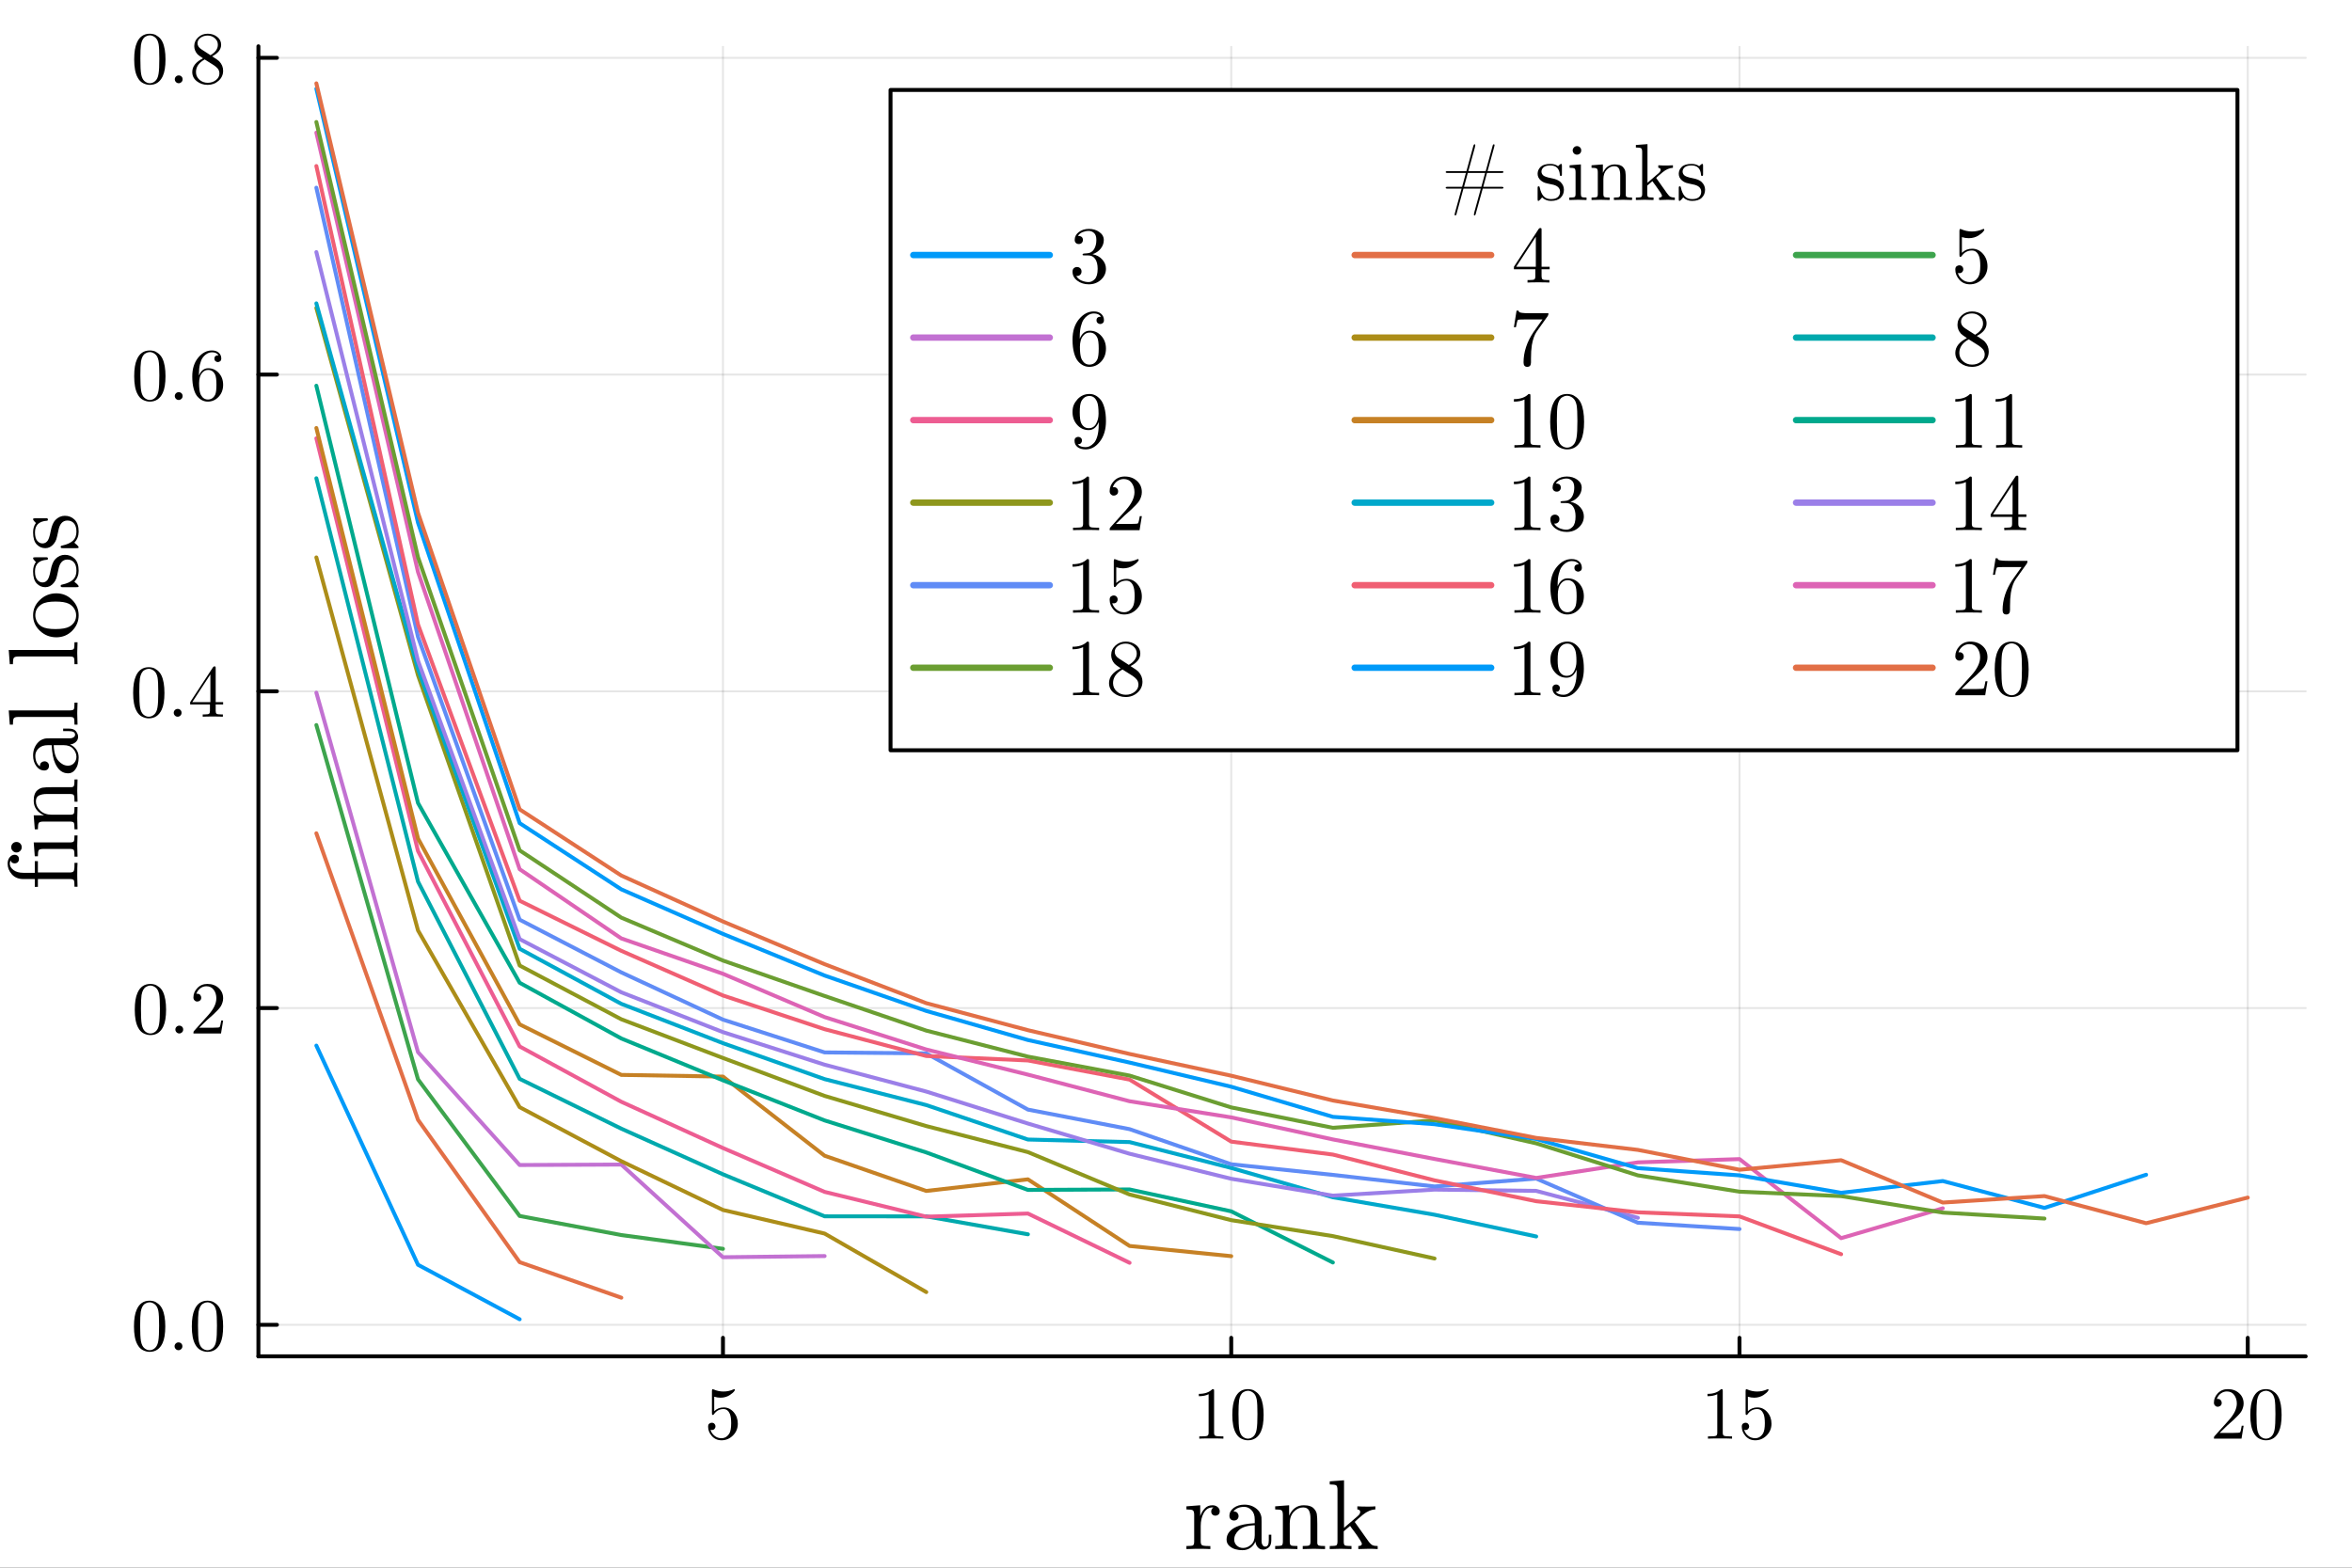 <svg xmlns="http://www.w3.org/2000/svg" xmlns:xlink="http://www.w3.org/1999/xlink" width="600" height="400" viewBox="0 0 2400 1600">
<rect x="0" y="0" width="2400" height="1600" fill="#333333" stroke="none"/>
<defs>
  <clipPath id="clip300">
    <rect x="0" y="0" width="2400" height="1600"></rect>
  </clipPath>
</defs>
<path clip-path="url(#clip300)" d="M0 1600 L2400 1600 L2400 0 L0 0  Z" fill="#ffffff" fill-rule="evenodd" fill-opacity="1"></path>
<defs>
  <clipPath id="clip301">
    <rect x="480" y="0" width="1681" height="1600"></rect>
  </clipPath>
</defs>
<path clip-path="url(#clip300)" d="M263.683 1384.3 L2352.76 1384.3 L2352.76 47.244 L263.683 47.244  Z" fill="#ffffff" fill-rule="evenodd" fill-opacity="1"></path>
<defs>
  <clipPath id="clip302">
    <rect x="263" y="47" width="2090" height="1338"></rect>
  </clipPath>
</defs>
<polyline clip-path="url(#clip302)" style="stroke:#000000; stroke-linecap:round; stroke-linejoin:round; stroke-width:2; stroke-opacity:0.1; fill:none" points="737.718,1384.3 737.718,47.244 "></polyline>
<polyline clip-path="url(#clip302)" style="stroke:#000000; stroke-linecap:round; stroke-linejoin:round; stroke-width:2; stroke-opacity:0.1; fill:none" points="1256.36,1384.3 1256.36,47.244 "></polyline>
<polyline clip-path="url(#clip302)" style="stroke:#000000; stroke-linecap:round; stroke-linejoin:round; stroke-width:2; stroke-opacity:0.1; fill:none" points="1774.99,1384.3 1774.99,47.244 "></polyline>
<polyline clip-path="url(#clip302)" style="stroke:#000000; stroke-linecap:round; stroke-linejoin:round; stroke-width:2; stroke-opacity:0.1; fill:none" points="2293.63,1384.3 2293.63,47.244 "></polyline>
<polyline clip-path="url(#clip300)" style="stroke:#000000; stroke-linecap:round; stroke-linejoin:round; stroke-width:4; stroke-opacity:1; fill:none" points="263.683,1384.3 2352.76,1384.3 "></polyline>
<polyline clip-path="url(#clip300)" style="stroke:#000000; stroke-linecap:round; stroke-linejoin:round; stroke-width:4; stroke-opacity:1; fill:none" points="737.718,1384.3 737.718,1365.4 "></polyline>
<polyline clip-path="url(#clip300)" style="stroke:#000000; stroke-linecap:round; stroke-linejoin:round; stroke-width:4; stroke-opacity:1; fill:none" points="1256.36,1384.3 1256.36,1365.4 "></polyline>
<polyline clip-path="url(#clip300)" style="stroke:#000000; stroke-linecap:round; stroke-linejoin:round; stroke-width:4; stroke-opacity:1; fill:none" points="1774.99,1384.3 1774.99,1365.4 "></polyline>
<polyline clip-path="url(#clip300)" style="stroke:#000000; stroke-linecap:round; stroke-linejoin:round; stroke-width:4; stroke-opacity:1; fill:none" points="2293.63,1384.3 2293.63,1365.4 "></polyline>
<path clip-path="url(#clip300)" d="M722.562 1456.07 Q722.562 1453.81 723.785 1452.96 Q725.008 1452.07 726.305 1452.07 Q728.046 1452.07 729.047 1453.18 Q730.084 1454.26 730.084 1455.78 Q730.084 1457.29 729.047 1458.41 Q728.046 1459.48 726.305 1459.48 Q725.452 1459.48 725.008 1459.33 Q726.008 1462.82 729.047 1465.34 Q732.122 1467.86 736.161 1467.86 Q741.238 1467.86 744.276 1462.93 Q746.092 1459.74 746.092 1452.51 Q746.092 1446.14 744.721 1442.95 Q742.609 1438.1 738.273 1438.1 Q732.122 1438.1 728.491 1443.4 Q728.046 1444.07 727.527 1444.1 Q726.786 1444.1 726.601 1443.7 Q726.453 1443.25 726.453 1442.1 L726.453 1419.65 Q726.453 1417.83 727.194 1417.83 Q727.49 1417.83 728.12 1418.05 Q732.9 1420.17 738.199 1420.2 Q743.646 1420.2 748.538 1417.98 Q748.908 1417.76 749.131 1417.76 Q749.872 1417.76 749.909 1418.61 Q749.909 1418.91 749.279 1419.79 Q748.686 1420.65 747.389 1421.8 Q746.092 1422.91 744.425 1423.98 Q742.757 1425.06 740.311 1425.8 Q737.903 1426.5 735.235 1426.5 Q732.048 1426.5 728.787 1425.5 L728.787 1440.29 Q732.715 1436.43 738.422 1436.43 Q744.499 1436.43 748.686 1441.32 Q752.873 1446.22 752.873 1453.03 Q752.873 1460.18 747.908 1465.08 Q742.979 1469.97 736.309 1469.97 Q730.232 1469.97 726.379 1465.63 Q722.562 1461.3 722.562 1456.07 Z" fill="#000000" fill-rule="nonzero" fill-opacity="1"></path><path clip-path="url(#clip300)" d="M1223.3 1424.98 L1223.3 1422.61 Q1232.42 1422.61 1237.12 1417.76 Q1238.42 1417.76 1238.64 1418.05 Q1238.87 1418.35 1238.87 1419.72 L1238.87 1462.3 Q1238.87 1464.56 1239.98 1465.26 Q1241.09 1465.97 1245.94 1465.97 L1248.35 1465.97 L1248.35 1468.3 Q1245.68 1468.08 1236.05 1468.08 Q1226.41 1468.08 1223.78 1468.3 L1223.78 1465.97 L1226.19 1465.97 Q1230.97 1465.97 1232.12 1465.3 Q1233.27 1464.59 1233.27 1462.3 L1233.27 1422.98 Q1229.31 1424.98 1223.3 1424.98 Z" fill="#000000" fill-rule="nonzero" fill-opacity="1"></path><path clip-path="url(#clip300)" d="M1257.47 1444.03 Q1257.47 1432.88 1260.28 1426.8 Q1264.21 1417.76 1273.47 1417.76 Q1275.44 1417.76 1277.48 1418.31 Q1279.55 1418.83 1282.15 1420.87 Q1284.78 1422.91 1286.37 1426.24 Q1289.41 1432.69 1289.41 1444.03 Q1289.41 1455.11 1286.59 1461.15 Q1282.48 1469.97 1273.4 1469.97 Q1269.99 1469.97 1266.51 1468.23 Q1263.06 1466.48 1260.88 1462.3 Q1257.47 1456.03 1257.47 1444.03 M1263.77 1443.1 Q1263.77 1454.55 1264.58 1459.11 Q1265.51 1464.04 1268.03 1466.19 Q1270.58 1468.3 1273.4 1468.3 Q1276.44 1468.3 1278.96 1466.04 Q1281.52 1463.74 1282.29 1458.81 Q1283.15 1453.96 1283.11 1443.1 Q1283.11 1432.54 1282.37 1428.32 Q1281.37 1423.39 1278.7 1421.43 Q1276.07 1419.42 1273.4 1419.42 Q1272.4 1419.42 1271.33 1419.72 Q1270.29 1420.02 1268.77 1420.87 Q1267.25 1421.72 1266.06 1423.83 Q1264.92 1425.95 1264.36 1429.13 Q1263.77 1433.25 1263.77 1443.1 Z" fill="#000000" fill-rule="nonzero" fill-opacity="1"></path><path clip-path="url(#clip300)" d="M1742.35 1424.98 L1742.35 1422.61 Q1751.46 1422.61 1756.17 1417.76 Q1757.47 1417.76 1757.69 1418.05 Q1757.91 1418.35 1757.91 1419.72 L1757.91 1462.3 Q1757.91 1464.56 1759.02 1465.26 Q1760.13 1465.97 1764.99 1465.97 L1767.4 1465.97 L1767.4 1468.3 Q1764.73 1468.08 1755.09 1468.08 Q1745.46 1468.08 1742.83 1468.3 L1742.83 1465.97 L1745.24 1465.97 Q1750.02 1465.97 1751.17 1465.3 Q1752.32 1464.59 1752.32 1462.3 L1752.32 1422.98 Q1748.35 1424.98 1742.35 1424.98 Z" fill="#000000" fill-rule="nonzero" fill-opacity="1"></path><path clip-path="url(#clip300)" d="M1777.33 1456.07 Q1777.33 1453.81 1778.55 1452.96 Q1779.77 1452.07 1781.07 1452.07 Q1782.81 1452.07 1783.81 1453.18 Q1784.85 1454.26 1784.85 1455.78 Q1784.85 1457.29 1783.81 1458.41 Q1782.81 1459.48 1781.07 1459.48 Q1780.22 1459.48 1779.77 1459.33 Q1780.77 1462.82 1783.81 1465.34 Q1786.89 1467.86 1790.93 1467.86 Q1796 1467.86 1799.04 1462.93 Q1800.86 1459.74 1800.86 1452.51 Q1800.86 1446.14 1799.49 1442.95 Q1797.37 1438.1 1793.04 1438.1 Q1786.89 1438.1 1783.26 1443.4 Q1782.81 1444.07 1782.29 1444.1 Q1781.55 1444.1 1781.37 1443.7 Q1781.22 1443.25 1781.22 1442.1 L1781.22 1419.65 Q1781.22 1417.83 1781.96 1417.83 Q1782.26 1417.83 1782.89 1418.05 Q1787.67 1420.17 1792.97 1420.2 Q1798.41 1420.2 1803.3 1417.98 Q1803.67 1417.76 1803.9 1417.76 Q1804.64 1417.76 1804.67 1418.61 Q1804.67 1418.91 1804.04 1419.79 Q1803.45 1420.65 1802.15 1421.8 Q1800.86 1422.91 1799.19 1423.98 Q1797.52 1425.06 1795.08 1425.8 Q1792.67 1426.5 1790 1426.5 Q1786.81 1426.5 1783.55 1425.5 L1783.55 1440.29 Q1787.48 1436.43 1793.19 1436.43 Q1799.26 1436.43 1803.45 1441.32 Q1807.64 1446.22 1807.64 1453.03 Q1807.64 1460.18 1802.67 1465.08 Q1797.75 1469.97 1791.08 1469.97 Q1785 1469.97 1781.14 1465.63 Q1777.33 1461.3 1777.33 1456.07 Z" fill="#000000" fill-rule="nonzero" fill-opacity="1"></path><path clip-path="url(#clip300)" d="M2259.1 1468.3 Q2259.1 1466.93 2259.21 1466.52 Q2259.36 1466.11 2259.95 1465.48 L2274.51 1449.25 Q2282.48 1440.29 2282.48 1432.47 Q2282.48 1427.39 2279.81 1423.76 Q2277.18 1420.13 2272.32 1420.13 Q2268.99 1420.13 2266.17 1422.17 Q2263.36 1424.2 2262.06 1427.84 Q2262.28 1427.76 2263.06 1427.76 Q2264.95 1427.76 2265.99 1428.95 Q2267.06 1430.13 2267.06 1431.73 Q2267.06 1433.76 2265.73 1434.77 Q2264.43 1435.73 2263.13 1435.73 Q2262.62 1435.73 2261.91 1435.62 Q2261.25 1435.51 2260.17 1434.47 Q2259.1 1433.39 2259.1 1431.5 Q2259.1 1426.21 2263.1 1421.98 Q2267.14 1417.76 2273.29 1417.76 Q2280.25 1417.76 2284.81 1421.91 Q2289.41 1426.02 2289.41 1432.47 Q2289.41 1434.73 2288.7 1436.8 Q2288.04 1438.84 2287.11 1440.43 Q2286.22 1442.03 2283.77 1444.58 Q2281.33 1447.14 2279.36 1448.96 Q2277.4 1450.77 2272.99 1454.63 L2264.95 1462.45 L2278.62 1462.45 Q2285.29 1462.45 2285.81 1461.85 Q2286.55 1460.78 2287.48 1455.11 L2289.41 1455.11 L2287.26 1468.3 L2259.1 1468.3 Z" fill="#000000" fill-rule="nonzero" fill-opacity="1"></path><path clip-path="url(#clip300)" d="M2296.23 1444.03 Q2296.23 1432.88 2299.04 1426.8 Q2302.97 1417.76 2312.23 1417.76 Q2314.2 1417.76 2316.23 1418.31 Q2318.31 1418.83 2320.9 1420.87 Q2323.53 1422.91 2325.13 1426.24 Q2328.17 1432.69 2328.17 1444.03 Q2328.17 1455.11 2325.35 1461.15 Q2321.24 1469.97 2312.16 1469.97 Q2308.75 1469.97 2305.27 1468.23 Q2301.82 1466.48 2299.63 1462.3 Q2296.23 1456.03 2296.23 1444.03 M2302.52 1443.1 Q2302.52 1454.55 2303.34 1459.11 Q2304.27 1464.04 2306.79 1466.19 Q2309.34 1468.3 2312.16 1468.3 Q2315.2 1468.3 2317.72 1466.04 Q2320.27 1463.74 2321.05 1458.81 Q2321.9 1453.96 2321.87 1443.1 Q2321.87 1432.54 2321.13 1428.32 Q2320.13 1423.39 2317.46 1421.43 Q2314.83 1419.42 2312.16 1419.42 Q2311.16 1419.42 2310.08 1419.72 Q2309.05 1420.02 2307.53 1420.87 Q2306.01 1421.72 2304.82 1423.83 Q2303.67 1425.95 2303.12 1429.13 Q2302.52 1433.25 2302.52 1443.1 Z" fill="#000000" fill-rule="nonzero" fill-opacity="1"></path><path clip-path="url(#clip300)" d="M1210.64 1581 L1210.64 1577.89 Q1216.03 1577.89 1217.26 1577.25 Q1218.55 1576.56 1218.55 1573.3 L1218.55 1546.17 Q1218.55 1542.42 1217.21 1541.48 Q1215.93 1540.54 1210.64 1540.54 L1210.64 1537.38 L1224.72 1536.29 L1224.72 1547.41 Q1226.15 1543.06 1229.17 1539.7 Q1232.23 1536.29 1237.17 1536.29 Q1240.43 1536.29 1242.51 1538.12 Q1244.63 1539.95 1244.63 1542.47 Q1244.63 1544.69 1243.25 1545.83 Q1241.92 1546.91 1240.28 1546.91 Q1238.46 1546.91 1237.17 1545.78 Q1235.94 1544.59 1235.94 1542.57 Q1235.94 1541.33 1236.48 1540.39 Q1237.07 1539.4 1237.52 1539.06 Q1237.96 1538.71 1238.26 1538.61 Q1238.06 1538.51 1237.17 1538.51 Q1231.59 1538.51 1228.38 1544.1 Q1225.22 1549.63 1225.22 1557.54 L1225.22 1573.1 Q1225.22 1576.01 1226.4 1576.95 Q1227.64 1577.89 1232.92 1577.89 L1235.05 1577.89 L1235.05 1581 Q1231 1580.71 1222.2 1580.71 Q1220.97 1580.71 1219.04 1580.76 Q1217.11 1580.81 1214.59 1580.91 Q1212.07 1581 1210.64 1581 Z" fill="#000000" fill-rule="nonzero" fill-opacity="1"></path><path clip-path="url(#clip300)" d="M1251.6 1571.37 Q1251.6 1562.77 1261.73 1558.23 Q1267.8 1555.31 1280.35 1554.57 L1280.35 1550.87 Q1280.35 1544.59 1277.04 1541.28 Q1273.78 1537.92 1269.63 1537.92 Q1262.22 1537.92 1258.66 1542.57 Q1261.68 1542.66 1262.77 1544.2 Q1263.85 1545.68 1263.85 1547.21 Q1263.85 1549.24 1262.57 1550.57 Q1261.33 1551.85 1259.21 1551.85 Q1257.18 1551.85 1255.85 1550.62 Q1254.51 1549.33 1254.51 1547.11 Q1254.51 1542.17 1258.96 1538.91 Q1263.46 1535.65 1269.83 1535.65 Q1278.13 1535.65 1283.66 1541.23 Q1285.39 1542.96 1286.23 1545.18 Q1287.12 1547.41 1287.22 1548.89 Q1287.32 1550.32 1287.32 1553.19 L1287.32 1573.4 Q1287.32 1573.99 1287.52 1574.98 Q1287.72 1575.96 1288.6 1577.25 Q1289.54 1578.48 1291.08 1578.48 Q1294.73 1578.48 1294.68 1572.01 L1294.68 1566.33 L1297.25 1566.33 L1297.25 1572.01 Q1297.25 1577.4 1294.39 1579.52 Q1291.57 1581.6 1288.95 1581.6 Q1285.59 1581.6 1283.47 1579.13 Q1281.34 1576.66 1281.05 1573.3 Q1279.51 1577.15 1276.01 1579.67 Q1272.55 1582.14 1267.8 1582.14 Q1264.15 1582.14 1260.69 1581.2 Q1257.28 1580.31 1254.42 1577.79 Q1251.6 1575.22 1251.6 1571.37 M1259.41 1571.27 Q1259.41 1575.03 1262.07 1577.45 Q1264.74 1579.87 1268.5 1579.87 Q1272.75 1579.87 1276.55 1576.61 Q1280.35 1573.3 1280.35 1566.82 L1280.35 1556.7 Q1269.14 1557.09 1264.25 1561.59 Q1259.41 1566.03 1259.41 1571.27 Z" fill="#000000" fill-rule="nonzero" fill-opacity="1"></path><path clip-path="url(#clip300)" d="M1301.2 1581 L1301.2 1577.89 Q1306.59 1577.89 1307.82 1577.25 Q1309.06 1576.56 1309.06 1573.3 L1309.06 1546.17 Q1309.06 1542.42 1307.73 1541.48 Q1306.44 1540.54 1301.2 1540.54 L1301.2 1537.38 L1315.43 1536.29 L1315.43 1546.91 Q1320.18 1536.29 1330.4 1536.29 Q1338.01 1536.29 1341.03 1540.05 Q1343.25 1542.57 1343.69 1545.38 Q1344.19 1548.2 1344.19 1555.51 L1344.19 1574.83 Q1344.29 1576.95 1345.92 1577.45 Q1347.55 1577.89 1352.09 1577.89 L1352.09 1581 Q1341.77 1580.71 1340.73 1580.71 Q1339.94 1580.71 1329.32 1581 L1329.32 1577.89 Q1334.7 1577.89 1335.94 1577.25 Q1337.22 1576.56 1337.22 1573.3 L1337.22 1549.73 Q1337.22 1544.59 1335.64 1541.58 Q1334.06 1538.51 1329.71 1538.51 Q1324.47 1538.51 1320.27 1542.91 Q1316.07 1547.31 1316.07 1554.72 L1316.07 1573.3 Q1316.07 1576.56 1317.31 1577.25 Q1318.59 1577.89 1323.93 1577.89 L1323.93 1581 Q1313.6 1580.71 1312.62 1580.71 Q1311.83 1580.71 1301.2 1581 Z" fill="#000000" fill-rule="nonzero" fill-opacity="1"></path><path clip-path="url(#clip300)" d="M1356.88 1581 L1356.88 1577.89 Q1362.27 1577.89 1363.51 1577.25 Q1364.79 1576.56 1364.79 1573.3 L1364.79 1520.68 Q1364.79 1516.92 1363.46 1515.98 Q1362.17 1515.05 1356.88 1515.05 L1356.88 1511.88 L1371.46 1510.8 L1371.46 1559.36 L1385.74 1547.01 Q1387.96 1545.09 1387.96 1543.06 Q1387.96 1540.74 1385.05 1540.54 L1385.05 1537.38 Q1389.3 1537.67 1396.36 1537.67 Q1400.51 1537.67 1403.43 1537.38 L1403.43 1540.54 Q1397.05 1540.84 1390.68 1545.97 Q1389.25 1547.11 1385.84 1550.08 Q1382.48 1552.99 1382.48 1553.29 Q1382.48 1553.39 1382.58 1553.63 Q1382.72 1553.88 1382.92 1554.08 Q1383.12 1554.27 1383.12 1554.37 L1395.97 1572.51 Q1398.58 1576.16 1400.51 1577.05 Q1402.44 1577.89 1405.8 1577.89 L1405.8 1581 Q1401.45 1580.71 1396.95 1580.71 Q1394.53 1580.71 1386.03 1581 L1386.03 1577.89 Q1389.69 1577.89 1389.69 1575.52 Q1389.69 1573.89 1381.49 1562.58 Q1380.9 1561.78 1379.56 1560.06 Q1378.33 1558.23 1377.64 1557.34 L1371.16 1562.87 L1371.16 1573.3 Q1371.16 1576.56 1372.4 1577.25 Q1373.68 1577.89 1379.07 1577.89 L1379.07 1581 Q1372.99 1580.71 1367.95 1580.71 Q1366.91 1580.71 1356.88 1581 Z" fill="#000000" fill-rule="nonzero" fill-opacity="1"></path><polyline clip-path="url(#clip302)" style="stroke:#000000; stroke-linecap:round; stroke-linejoin:round; stroke-width:2; stroke-opacity:0.1; fill:none" points="263.683,1352.11 2352.76,1352.11 "></polyline>
<polyline clip-path="url(#clip302)" style="stroke:#000000; stroke-linecap:round; stroke-linejoin:round; stroke-width:2; stroke-opacity:0.1; fill:none" points="263.683,1028.84 2352.76,1028.84 "></polyline>
<polyline clip-path="url(#clip302)" style="stroke:#000000; stroke-linecap:round; stroke-linejoin:round; stroke-width:2; stroke-opacity:0.1; fill:none" points="263.683,705.565 2352.76,705.565 "></polyline>
<polyline clip-path="url(#clip302)" style="stroke:#000000; stroke-linecap:round; stroke-linejoin:round; stroke-width:2; stroke-opacity:0.1; fill:none" points="263.683,382.294 2352.76,382.294 "></polyline>
<polyline clip-path="url(#clip302)" style="stroke:#000000; stroke-linecap:round; stroke-linejoin:round; stroke-width:2; stroke-opacity:0.1; fill:none" points="263.683,59.023 2352.76,59.023 "></polyline>
<polyline clip-path="url(#clip300)" style="stroke:#000000; stroke-linecap:round; stroke-linejoin:round; stroke-width:4; stroke-opacity:1; fill:none" points="263.683,1384.3 263.683,47.244 "></polyline>
<polyline clip-path="url(#clip300)" style="stroke:#000000; stroke-linecap:round; stroke-linejoin:round; stroke-width:4; stroke-opacity:1; fill:none" points="263.683,1352.11 282.58,1352.11 "></polyline>
<polyline clip-path="url(#clip300)" style="stroke:#000000; stroke-linecap:round; stroke-linejoin:round; stroke-width:4; stroke-opacity:1; fill:none" points="263.683,1028.84 282.58,1028.84 "></polyline>
<polyline clip-path="url(#clip300)" style="stroke:#000000; stroke-linecap:round; stroke-linejoin:round; stroke-width:4; stroke-opacity:1; fill:none" points="263.683,705.565 282.58,705.565 "></polyline>
<polyline clip-path="url(#clip300)" style="stroke:#000000; stroke-linecap:round; stroke-linejoin:round; stroke-width:4; stroke-opacity:1; fill:none" points="263.683,382.294 282.58,382.294 "></polyline>
<polyline clip-path="url(#clip300)" style="stroke:#000000; stroke-linecap:round; stroke-linejoin:round; stroke-width:4; stroke-opacity:1; fill:none" points="263.683,59.023 282.58,59.023 "></polyline>
<path clip-path="url(#clip300)" d="M136.712 1353.76 Q136.712 1342.6 139.529 1336.53 Q143.456 1327.48 152.72 1327.48 Q154.684 1327.48 156.722 1328.04 Q158.797 1328.56 161.391 1330.6 Q164.022 1332.64 165.615 1335.97 Q168.654 1342.42 168.654 1353.76 Q168.654 1364.84 165.838 1370.88 Q161.725 1379.7 152.646 1379.7 Q149.237 1379.7 145.754 1377.95 Q142.308 1376.21 140.121 1372.02 Q136.712 1365.76 136.712 1353.76 M143.012 1352.83 Q143.012 1364.28 143.827 1368.84 Q144.753 1373.77 147.273 1375.92 Q149.83 1378.03 152.646 1378.03 Q155.685 1378.03 158.204 1375.77 Q160.761 1373.47 161.539 1368.54 Q162.392 1363.69 162.355 1352.83 Q162.355 1342.27 161.613 1338.05 Q160.613 1333.12 157.945 1331.15 Q155.314 1329.15 152.646 1329.15 Q151.646 1329.15 150.571 1329.45 Q149.533 1329.74 148.014 1330.6 Q146.495 1331.45 145.309 1333.56 Q144.16 1335.67 143.605 1338.86 Q143.012 1342.97 143.012 1352.83 Z" fill="#000000" fill-rule="nonzero" fill-opacity="1"></path><path clip-path="url(#clip300)" d="M179.289 1376.8 Q178.14 1375.58 178.14 1373.99 Q178.14 1372.4 179.289 1371.25 Q180.437 1370.06 182.179 1370.06 Q183.846 1370.06 184.958 1371.17 Q186.107 1372.25 186.107 1374.03 Q186.107 1375.77 184.884 1376.92 Q183.698 1378.03 182.179 1378.03 Q180.437 1378.03 179.289 1376.8 Z" fill="#000000" fill-rule="nonzero" fill-opacity="1"></path><path clip-path="url(#clip300)" d="M195.741 1353.76 Q195.741 1342.6 198.557 1336.53 Q202.485 1327.48 211.749 1327.48 Q213.713 1327.48 215.751 1328.04 Q217.826 1328.56 220.42 1330.6 Q223.051 1332.64 224.644 1335.97 Q227.683 1342.42 227.683 1353.76 Q227.683 1364.84 224.866 1370.88 Q220.753 1379.7 211.675 1379.7 Q208.266 1379.7 204.783 1377.95 Q201.336 1376.21 199.15 1372.02 Q195.741 1365.76 195.741 1353.76 M202.04 1352.83 Q202.04 1364.28 202.856 1368.84 Q203.782 1373.77 206.302 1375.92 Q208.859 1378.03 211.675 1378.03 Q214.713 1378.03 217.233 1375.77 Q219.79 1373.47 220.568 1368.54 Q221.42 1363.69 221.383 1352.83 Q221.383 1342.27 220.642 1338.05 Q219.642 1333.12 216.974 1331.15 Q214.343 1329.15 211.675 1329.15 Q210.674 1329.15 209.6 1329.45 Q208.562 1329.74 207.043 1330.6 Q205.524 1331.45 204.338 1333.56 Q203.189 1335.67 202.633 1338.86 Q202.04 1342.97 202.04 1352.83 Z" fill="#000000" fill-rule="nonzero" fill-opacity="1"></path><path clip-path="url(#clip300)" d="M137.528 1030.49 Q137.528 1019.33 140.344 1013.25 Q144.272 1004.21 153.535 1004.21 Q155.499 1004.21 157.537 1004.77 Q159.612 1005.29 162.206 1007.33 Q164.837 1009.36 166.431 1012.7 Q169.469 1019.15 169.469 1030.49 Q169.469 1041.56 166.653 1047.6 Q162.54 1056.42 153.461 1056.42 Q150.052 1056.42 146.569 1054.68 Q143.123 1052.94 140.937 1048.75 Q137.528 1042.49 137.528 1030.49 M143.827 1029.56 Q143.827 1041.01 144.642 1045.57 Q145.569 1050.49 148.088 1052.64 Q150.645 1054.76 153.461 1054.76 Q156.5 1054.76 159.02 1052.5 Q161.576 1050.2 162.355 1045.27 Q163.207 1040.42 163.17 1029.56 Q163.17 1019 162.429 1014.77 Q161.428 1009.85 158.76 1007.88 Q156.129 1005.88 153.461 1005.88 Q152.461 1005.88 151.386 1006.18 Q150.349 1006.47 148.829 1007.33 Q147.31 1008.18 146.124 1010.29 Q144.976 1012.4 144.42 1015.59 Q143.827 1019.7 143.827 1029.56 Z" fill="#000000" fill-rule="nonzero" fill-opacity="1"></path><path clip-path="url(#clip300)" d="M180.104 1053.53 Q178.955 1052.31 178.955 1050.72 Q178.955 1049.12 180.104 1047.98 Q181.253 1046.79 182.994 1046.79 Q184.662 1046.79 185.773 1047.9 Q186.922 1048.98 186.922 1050.75 Q186.922 1052.5 185.699 1053.64 Q184.513 1054.76 182.994 1054.76 Q181.253 1054.76 180.104 1053.53 Z" fill="#000000" fill-rule="nonzero" fill-opacity="1"></path><path clip-path="url(#clip300)" d="M197.372 1054.76 Q197.372 1053.39 197.483 1052.98 Q197.631 1052.57 198.224 1051.94 L212.786 1035.71 Q220.753 1026.74 220.753 1018.92 Q220.753 1013.85 218.085 1010.22 Q215.454 1006.58 210.6 1006.58 Q207.265 1006.58 204.449 1008.62 Q201.633 1010.66 200.336 1014.29 Q200.558 1014.22 201.336 1014.22 Q203.226 1014.22 204.264 1015.4 Q205.338 1016.59 205.338 1018.18 Q205.338 1020.22 204.004 1021.22 Q202.707 1022.18 201.411 1022.18 Q200.892 1022.18 200.188 1022.07 Q199.521 1021.96 198.446 1020.93 Q197.372 1019.85 197.372 1017.96 Q197.372 1012.66 201.373 1008.44 Q205.412 1004.21 211.564 1004.21 Q218.53 1004.21 223.088 1008.36 Q227.683 1012.48 227.683 1018.92 Q227.683 1021.18 226.978 1023.26 Q226.312 1025.3 225.385 1026.89 Q224.496 1028.48 222.05 1031.04 Q219.605 1033.6 217.641 1035.41 Q215.677 1037.23 211.267 1041.08 L203.226 1048.9 L216.9 1048.9 Q223.569 1048.9 224.088 1048.31 Q224.829 1047.23 225.756 1041.56 L227.683 1041.56 L225.533 1054.76 L197.372 1054.76 Z" fill="#000000" fill-rule="nonzero" fill-opacity="1"></path><path clip-path="url(#clip300)" d="M135.86 707.214 Q135.86 696.06 138.676 689.983 Q142.604 680.942 151.868 680.942 Q153.832 680.942 155.87 681.498 Q157.945 682.017 160.539 684.055 Q163.17 686.093 164.763 689.428 Q167.802 695.875 167.802 707.214 Q167.802 718.293 164.985 724.333 Q160.872 733.153 151.794 733.153 Q148.385 733.153 144.902 731.411 Q141.455 729.669 139.269 725.482 Q135.86 719.22 135.86 707.214 M142.16 706.288 Q142.16 717.738 142.975 722.295 Q143.901 727.224 146.421 729.373 Q148.978 731.485 151.794 731.485 Q154.832 731.485 157.352 729.225 Q159.909 726.927 160.687 721.999 Q161.539 717.145 161.502 706.288 Q161.502 695.727 160.761 691.503 Q159.761 686.574 157.093 684.61 Q154.462 682.609 151.794 682.609 Q150.793 682.609 149.719 682.906 Q148.681 683.202 147.162 684.055 Q145.643 684.907 144.457 687.019 Q143.308 689.131 142.752 692.318 Q142.16 696.431 142.16 706.288 Z" fill="#000000" fill-rule="nonzero" fill-opacity="1"></path><path clip-path="url(#clip300)" d="M178.436 730.262 Q177.288 729.039 177.288 727.446 Q177.288 725.853 178.436 724.704 Q179.585 723.518 181.327 723.518 Q182.994 723.518 184.106 724.63 Q185.255 725.705 185.255 727.483 Q185.255 729.225 184.032 730.373 Q182.846 731.485 181.327 731.485 Q179.585 731.485 178.436 730.262 Z" fill="#000000" fill-rule="nonzero" fill-opacity="1"></path><path clip-path="url(#clip300)" d="M194.037 718.96 L194.037 716.626 L217.344 681.016 Q217.937 680.09 218.863 680.127 Q219.716 680.127 219.901 680.46 Q220.086 680.794 220.086 682.091 L220.086 716.626 L227.683 716.626 L227.683 718.96 L220.086 718.96 L220.086 725.556 Q220.086 727.743 220.976 728.447 Q221.902 729.151 225.83 729.151 L227.423 729.151 L227.423 731.485 Q224.311 731.263 217.122 731.263 Q209.97 731.263 206.858 731.485 L206.858 729.151 L208.451 729.151 Q212.379 729.151 213.305 728.484 Q214.232 727.78 214.232 725.556 L214.232 718.96 L194.037 718.96 M196.186 716.626 L214.676 716.626 L214.676 688.316 L196.186 716.626 Z" fill="#000000" fill-rule="nonzero" fill-opacity="1"></path><path clip-path="url(#clip300)" d="M136.935 383.943 Q136.935 372.789 139.751 366.712 Q143.679 357.671 152.943 357.671 Q154.906 357.671 156.944 358.227 Q159.02 358.745 161.613 360.783 Q164.244 362.821 165.838 366.156 Q168.876 372.604 168.876 383.943 Q168.876 395.022 166.06 401.062 Q161.947 409.881 152.868 409.881 Q149.459 409.881 145.976 408.14 Q142.53 406.398 140.344 402.211 Q136.935 395.949 136.935 383.943 M143.234 383.016 Q143.234 394.466 144.049 399.024 Q144.976 403.953 147.495 406.102 Q150.052 408.214 152.868 408.214 Q155.907 408.214 158.427 405.954 Q160.983 403.656 161.762 398.728 Q162.614 393.874 162.577 383.016 Q162.577 372.456 161.836 368.231 Q160.835 363.303 158.167 361.339 Q155.536 359.338 152.868 359.338 Q151.868 359.338 150.793 359.635 Q149.756 359.931 148.237 360.783 Q146.717 361.636 145.532 363.748 Q144.383 365.86 143.827 369.047 Q143.234 373.16 143.234 383.016 Z" fill="#000000" fill-rule="nonzero" fill-opacity="1"></path><path clip-path="url(#clip300)" d="M179.511 406.991 Q178.362 405.768 178.362 404.175 Q178.362 402.582 179.511 401.433 Q180.66 400.247 182.401 400.247 Q184.069 400.247 185.18 401.359 Q186.329 402.433 186.329 404.212 Q186.329 405.954 185.106 407.102 Q183.921 408.214 182.401 408.214 Q180.66 408.214 179.511 406.991 Z" fill="#000000" fill-rule="nonzero" fill-opacity="1"></path><path clip-path="url(#clip300)" d="M196.186 384.239 Q196.186 372.308 202.263 365.008 Q208.34 357.671 216.158 357.671 Q220.716 357.671 223.236 360.005 Q225.793 362.303 225.793 365.86 Q225.793 367.824 224.644 368.676 Q223.495 369.528 222.31 369.528 Q220.939 369.528 219.864 368.602 Q218.789 367.676 218.789 366.008 Q218.789 362.599 222.977 362.599 Q221.013 359.561 216.307 359.561 Q214.862 359.561 213.379 360.005 Q211.897 360.413 209.97 361.821 Q208.043 363.229 206.561 365.452 Q205.079 367.676 204.041 371.863 Q203.004 376.05 203.004 381.497 L203.004 383.313 Q206.117 375.791 212.49 375.828 Q218.863 375.828 223.273 380.682 Q227.683 385.536 227.683 392.725 Q227.683 400.099 223.088 404.99 Q218.493 409.881 212.045 409.881 Q209.155 409.881 206.524 408.659 Q203.93 407.473 201.485 404.731 Q199.076 401.989 197.631 396.727 Q196.186 391.465 196.186 384.239 M203.152 391.057 Q203.152 398.505 204.523 402.063 Q204.745 402.656 205.227 403.471 Q205.746 404.286 206.598 405.361 Q207.488 406.398 208.933 407.102 Q210.378 407.769 212.045 407.769 Q217.122 407.769 219.567 402.841 Q220.864 400.099 220.864 392.651 Q220.864 385.054 219.493 382.275 Q217.159 377.569 212.416 377.569 Q209.229 377.569 207.006 379.756 Q204.82 381.942 203.967 384.869 Q203.152 387.797 203.152 391.057 Z" fill="#000000" fill-rule="nonzero" fill-opacity="1"></path><path clip-path="url(#clip300)" d="M136.935 60.672 Q136.935 49.518 139.751 43.441 Q143.679 34.4 152.943 34.4 Q154.906 34.4 156.944 34.955 Q159.02 35.474 161.613 37.512 Q164.244 39.55 165.838 42.885 Q168.876 49.333 168.876 60.672 Q168.876 71.751 166.06 77.791 Q161.947 86.61 152.868 86.61 Q149.459 86.61 145.976 84.868 Q142.53 83.127 140.344 78.94 Q136.935 72.677 136.935 60.672 M143.234 59.745 Q143.234 71.195 144.049 75.753 Q144.976 80.681 147.495 82.831 Q150.052 84.943 152.868 84.943 Q155.907 84.943 158.427 82.682 Q160.983 80.385 161.762 75.457 Q162.614 70.602 162.577 59.745 Q162.577 49.184 161.836 44.96 Q160.835 40.032 158.167 38.068 Q155.536 36.067 152.868 36.067 Q151.868 36.067 150.793 36.364 Q149.756 36.66 148.237 37.512 Q146.717 38.364 145.532 40.477 Q144.383 42.589 143.827 45.776 Q143.234 49.889 143.234 59.745 Z" fill="#000000" fill-rule="nonzero" fill-opacity="1"></path><path clip-path="url(#clip300)" d="M179.511 83.72 Q178.362 82.497 178.362 80.904 Q178.362 79.31 179.511 78.162 Q180.66 76.976 182.401 76.976 Q184.069 76.976 185.18 78.088 Q186.329 79.162 186.329 80.941 Q186.329 82.682 185.106 83.831 Q183.921 84.943 182.401 84.943 Q180.66 84.943 179.511 83.72 Z" fill="#000000" fill-rule="nonzero" fill-opacity="1"></path><path clip-path="url(#clip300)" d="M196.186 73.493 Q196.186 65.007 207.117 59.523 Q202.411 56.336 201.559 55.41 Q198.224 51.704 198.224 47.072 Q198.224 41.773 202.226 38.105 Q206.265 34.4 211.971 34.4 Q217.418 34.4 221.531 37.549 Q225.645 40.699 225.645 45.701 Q225.645 52.742 216.455 57.485 Q222.532 61.264 223.977 62.858 Q227.683 66.971 227.683 72.196 Q227.683 78.273 223.014 82.46 Q218.345 86.61 211.897 86.61 Q205.598 86.61 200.892 82.942 Q196.186 79.273 196.186 73.493 M199.965 73.493 Q199.965 78.199 203.486 81.348 Q207.043 84.498 211.971 84.498 Q216.751 84.498 220.309 81.756 Q223.903 79.014 223.903 74.938 Q223.903 73.344 223.347 71.973 Q222.828 70.602 221.754 69.528 Q220.716 68.416 220.049 67.934 Q219.419 67.416 218.196 66.563 L208.859 60.672 Q199.965 65.6 199.965 73.493 M201.559 44.108 Q201.559 47.739 205.375 50.259 L214.787 56.336 Q222.31 51.927 222.31 45.701 Q222.31 41.662 219.234 38.994 Q216.158 36.289 211.897 36.289 Q207.71 36.289 204.634 38.513 Q201.559 40.699 201.559 44.108 Z" fill="#000000" fill-rule="nonzero" fill-opacity="1"></path><path clip-path="url(#clip300)" d="M38.66 905.123 L35.498 905.123 L35.498 897.169 L23.887 897.169 Q16.378 897.169 12.079 892.327 Q7.781 887.436 7.781 881.457 Q7.781 877.505 9.905 874.936 Q12.03 872.367 14.895 872.367 Q16.822 872.367 18.107 873.552 Q19.342 874.689 19.342 876.813 Q19.342 878.839 18.058 880.025 Q16.773 881.161 14.994 881.161 Q11.733 881.161 10.745 878.147 Q10.054 879.679 10.004 881.457 Q10.004 885.113 13.759 887.979 Q17.514 890.795 23.789 890.795 L35.498 890.795 L35.498 878.938 L38.66 878.938 L38.66 890.449 L71.219 890.449 Q74.134 890.449 75.073 889.264 Q76.011 888.028 76.011 882.791 L76.011 880.667 L79.124 880.667 Q78.828 884.718 78.828 893.513 Q78.828 894.748 78.877 896.675 Q78.927 898.552 79.025 901.121 Q79.124 903.641 79.124 905.024 L76.011 905.024 Q76.011 899.639 75.369 898.404 Q74.678 897.169 71.417 897.169 L38.66 897.169 L38.66 905.123 Z" fill="#000000" fill-rule="nonzero" fill-opacity="1"></path><path clip-path="url(#clip300)" d="M79.124 874.293 L76.011 874.293 Q76.011 868.908 75.369 867.673 Q74.678 866.438 71.417 866.438 L44.194 866.438 Q40.439 866.438 39.549 867.722 Q38.66 868.958 38.66 873.898 L35.498 873.898 L34.411 859.768 L71.516 859.768 Q74.529 859.768 75.27 858.681 Q76.011 857.594 76.011 852.653 L79.124 852.653 Q78.828 862.979 78.828 863.177 Q78.828 864.56 79.124 874.293 M16.773 870.044 Q14.747 870.044 13.117 868.513 Q11.437 866.932 11.437 864.709 Q11.437 862.485 12.969 860.904 Q14.451 859.323 16.822 859.323 Q19.144 859.323 20.676 860.904 Q22.158 862.485 22.158 864.709 Q22.158 867.031 20.528 868.562 Q18.897 870.044 16.773 870.044 Z" fill="#000000" fill-rule="nonzero" fill-opacity="1"></path><path clip-path="url(#clip300)" d="M79.124 846.379 L76.011 846.379 Q76.011 840.993 75.369 839.758 Q74.678 838.523 71.417 838.523 L44.292 838.523 Q40.538 838.523 39.599 839.857 Q38.66 841.142 38.66 846.379 L35.498 846.379 L34.411 832.149 L45.033 832.149 Q34.411 827.406 34.411 817.179 Q34.411 809.571 38.166 806.557 Q40.686 804.334 43.502 803.889 Q46.318 803.395 53.63 803.395 L72.948 803.395 Q75.073 803.296 75.567 801.666 Q76.011 800.035 76.011 795.49 L79.124 795.49 Q78.828 805.816 78.828 806.853 Q78.828 807.644 79.124 818.266 L76.011 818.266 Q76.011 812.881 75.369 811.646 Q74.678 810.361 71.417 810.361 L47.85 810.361 Q42.711 810.361 39.698 811.942 Q36.634 813.523 36.634 817.871 Q36.634 823.108 41.032 827.308 Q45.429 831.507 52.84 831.507 L71.417 831.507 Q74.678 831.507 75.369 830.272 Q76.011 828.987 76.011 823.652 L79.124 823.652 Q78.828 833.978 78.828 834.966 Q78.828 835.756 79.124 846.379 Z" fill="#000000" fill-rule="nonzero" fill-opacity="1"></path><path clip-path="url(#clip300)" d="M69.49 789.264 Q60.893 789.264 56.348 779.136 Q53.433 773.059 52.692 760.51 L48.986 760.51 Q42.711 760.51 39.401 763.82 Q36.041 767.081 36.041 771.231 Q36.041 778.642 40.686 782.199 Q40.785 779.185 42.316 778.099 Q43.798 777.012 45.33 777.012 Q47.356 777.012 48.69 778.296 Q49.974 779.531 49.974 781.656 Q49.974 783.682 48.739 785.015 Q47.455 786.349 45.231 786.349 Q40.291 786.349 37.03 781.903 Q33.769 777.407 33.769 771.033 Q33.769 762.733 39.352 757.2 Q41.081 755.47 43.304 754.63 Q45.528 753.741 47.01 753.642 Q48.443 753.543 51.308 753.543 L71.516 753.543 Q72.108 753.543 73.097 753.346 Q74.085 753.148 75.369 752.259 Q76.604 751.32 76.604 749.788 Q76.604 746.132 70.132 746.182 L64.45 746.182 L64.45 743.613 L70.132 743.613 Q75.517 743.613 77.642 746.478 Q79.717 749.294 79.717 751.913 Q79.717 755.273 77.247 757.397 Q74.776 759.522 71.417 759.818 Q75.27 761.35 77.79 764.858 Q80.26 768.316 80.26 773.059 Q80.26 776.715 79.322 780.174 Q78.433 783.583 75.913 786.448 Q73.344 789.264 69.49 789.264 M69.391 781.458 Q73.146 781.458 75.567 778.79 Q77.988 776.122 77.988 772.367 Q77.988 768.118 74.727 764.314 Q71.417 760.51 64.944 760.51 L54.816 760.51 Q55.211 771.725 59.707 776.616 Q64.154 781.458 69.391 781.458 Z" fill="#000000" fill-rule="nonzero" fill-opacity="1"></path><path clip-path="url(#clip300)" d="M79.124 739.561 L76.011 739.561 Q76.011 734.176 75.369 732.941 Q74.678 731.706 71.417 731.706 L18.799 731.706 Q15.044 731.706 14.105 733.04 Q13.166 734.324 13.166 739.561 L10.004 739.561 L8.917 725.036 L71.417 725.036 Q74.678 725.036 75.369 723.751 Q76.011 722.467 76.011 717.131 L79.124 717.131 Q79.124 718.366 79.025 720.935 Q78.927 723.504 78.877 725.382 Q78.828 727.259 78.828 728.346 Q78.828 729.532 79.124 739.561 Z" fill="#000000" fill-rule="nonzero" fill-opacity="1"></path><path clip-path="url(#clip300)" d="M79.124 677.902 L76.011 677.902 Q76.011 672.516 75.369 671.281 Q74.678 670.046 71.417 670.046 L18.799 670.046 Q15.044 670.046 14.105 671.38 Q13.166 672.665 13.166 677.902 L10.004 677.902 L8.917 663.376 L71.417 663.376 Q74.678 663.376 75.369 662.092 Q76.011 660.807 76.011 655.471 L79.124 655.471 Q79.124 656.706 79.025 659.275 Q78.927 661.845 78.877 663.722 Q78.828 665.599 78.828 666.686 Q78.828 667.872 79.124 677.902 Z" fill="#000000" fill-rule="nonzero" fill-opacity="1"></path><path clip-path="url(#clip300)" d="M73.689 643.762 Q67.069 650.432 57.484 650.432 Q47.85 650.432 40.834 643.91 Q33.769 637.339 33.769 627.952 Q33.769 618.762 40.785 612.191 Q47.751 605.57 57.484 605.57 Q67.019 605.57 73.64 612.24 Q80.26 618.861 80.26 628.05 Q80.26 637.042 73.689 643.762 M56.644 642.032 Q66.476 642.032 70.923 639.463 Q77.691 635.511 77.691 627.952 Q77.691 624.197 75.666 621.084 Q73.64 617.922 70.231 616.193 Q65.784 613.969 56.644 613.969 Q46.911 613.969 42.613 616.637 Q36.041 620.59 36.041 628.05 Q36.041 631.311 37.771 634.523 Q39.451 637.685 42.81 639.612 Q47.257 642.032 56.644 642.032 Z" fill="#000000" fill-rule="nonzero" fill-opacity="1"></path><path clip-path="url(#clip300)" d="M77.79 599.296 L64.45 599.296 Q63.314 599.296 62.919 599.246 Q62.523 599.197 62.227 598.9 Q61.931 598.604 61.931 598.011 Q61.931 597.319 62.227 597.072 Q62.523 596.776 63.66 596.578 Q70.626 595.047 74.332 591.786 Q77.988 588.476 77.988 582.497 Q77.988 576.816 75.468 573.95 Q72.948 571.084 68.798 571.084 Q61.387 571.084 59.51 581.608 Q58.275 587.685 57.484 590.205 Q56.644 592.725 54.816 594.948 Q51.259 599.296 46.219 599.296 Q41.18 599.296 37.474 595.491 Q33.769 591.638 33.769 583.14 Q33.769 577.458 36.634 573.604 Q35.745 572.468 35.004 571.875 Q33.769 570.541 33.769 569.849 Q33.769 569.059 34.312 568.91 Q34.806 568.762 36.239 568.762 L46.417 568.762 Q47.553 568.762 47.949 568.812 Q48.344 568.861 48.64 569.158 Q48.887 569.454 48.887 570.096 Q48.887 571.233 47.949 571.282 Q35.696 572.073 35.696 583.14 Q35.696 589.118 38.018 591.786 Q40.291 594.454 43.403 594.454 Q45.132 594.454 46.466 593.663 Q47.751 592.823 48.541 591.786 Q49.282 590.699 50.024 588.723 Q50.715 586.746 50.962 585.561 Q51.209 584.325 51.703 582.003 Q53.235 573.901 56.545 570.492 Q60.794 566.243 66.18 566.243 Q72.158 566.243 76.209 570.294 Q80.26 574.345 80.26 582.497 Q80.26 589.068 75.863 593.663 Q76.456 594.256 77 594.701 Q77.494 595.145 77.691 595.343 Q77.889 595.491 78.037 595.541 Q78.136 595.59 78.235 595.689 Q80.26 597.715 80.26 598.209 Q80.26 598.999 79.717 599.147 Q79.223 599.296 77.79 599.296 Z" fill="#000000" fill-rule="nonzero" fill-opacity="1"></path><path clip-path="url(#clip300)" d="M77.79 559.474 L64.45 559.474 Q63.314 559.474 62.919 559.424 Q62.523 559.375 62.227 559.079 Q61.931 558.782 61.931 558.189 Q61.931 557.498 62.227 557.251 Q62.523 556.954 63.66 556.756 Q70.626 555.225 74.332 551.964 Q77.988 548.654 77.988 542.676 Q77.988 536.994 75.468 534.128 Q72.948 531.263 68.798 531.263 Q61.387 531.263 59.51 541.786 Q58.275 547.863 57.484 550.383 Q56.644 552.903 54.816 555.126 Q51.259 559.474 46.219 559.474 Q41.18 559.474 37.474 555.669 Q33.769 551.816 33.769 543.318 Q33.769 537.636 36.634 533.782 Q35.745 532.646 35.004 532.053 Q33.769 530.719 33.769 530.027 Q33.769 529.237 34.312 529.089 Q34.806 528.94 36.239 528.94 L46.417 528.94 Q47.553 528.94 47.949 528.99 Q48.344 529.039 48.64 529.336 Q48.887 529.632 48.887 530.274 Q48.887 531.411 47.949 531.46 Q35.696 532.251 35.696 543.318 Q35.696 549.296 38.018 551.964 Q40.291 554.632 43.403 554.632 Q45.132 554.632 46.466 553.841 Q47.751 553.002 48.541 551.964 Q49.282 550.877 50.024 548.901 Q50.715 546.925 50.962 545.739 Q51.209 544.504 51.703 542.181 Q53.235 534.079 56.545 530.67 Q60.794 526.421 66.18 526.421 Q72.158 526.421 76.209 530.472 Q80.26 534.523 80.26 542.676 Q80.26 549.247 75.863 553.841 Q76.456 554.434 77 554.879 Q77.494 555.324 77.691 555.521 Q77.889 555.669 78.037 555.719 Q78.136 555.768 78.235 555.867 Q80.26 557.893 80.26 558.387 Q80.26 559.177 79.717 559.326 Q79.223 559.474 77.79 559.474 Z" fill="#000000" fill-rule="nonzero" fill-opacity="1"></path><polyline clip-path="url(#clip302)" style="stroke:#009af9; stroke-linecap:round; stroke-linejoin:round; stroke-width:4; stroke-opacity:1; fill:none" points="322.807,1067.16 426.535,1290.83 530.262,1346.46 "></polyline>
<polyline clip-path="url(#clip302)" style="stroke:#e26f46; stroke-linecap:round; stroke-linejoin:round; stroke-width:4; stroke-opacity:1; fill:none" points="322.807,850.482 426.535,1142.9 530.262,1288.19 633.99,1324.43 "></polyline>
<polyline clip-path="url(#clip302)" style="stroke:#3da44d; stroke-linecap:round; stroke-linejoin:round; stroke-width:4; stroke-opacity:1; fill:none" points="322.807,740.001 426.535,1101.6 530.262,1241.04 633.99,1260.51 737.718,1274.56 "></polyline>
<polyline clip-path="url(#clip302)" style="stroke:#c271d2; stroke-linecap:round; stroke-linejoin:round; stroke-width:4; stroke-opacity:1; fill:none" points="322.807,706.931 426.535,1073.84 530.262,1189.04 633.99,1188.57 737.718,1283.14 841.445,1281.95 "></polyline>
<polyline clip-path="url(#clip302)" style="stroke:#ac8d18; stroke-linecap:round; stroke-linejoin:round; stroke-width:4; stroke-opacity:1; fill:none" points="322.807,568.901 426.535,949.58 530.262,1130.01 633.99,1185.14 737.718,1234.91 841.445,1258.99 945.173,1318.71 "></polyline>
<polyline clip-path="url(#clip302)" style="stroke:#00a9ad; stroke-linecap:round; stroke-linejoin:round; stroke-width:4; stroke-opacity:1; fill:none" points="322.807,488.124 426.535,899.766 530.262,1101.09 633.99,1151.94 737.718,1198.52 841.445,1241.39 945.173,1241.45 1048.9,1259.74 "></polyline>
<polyline clip-path="url(#clip302)" style="stroke:#ed5d92; stroke-linecap:round; stroke-linejoin:round; stroke-width:4; stroke-opacity:1; fill:none" points="322.807,447.344 426.535,868.555 530.262,1068.01 633.99,1124.49 737.718,1171.7 841.445,1216.46 945.173,1241.75 1048.9,1238.55 1152.63,1288.82 "></polyline>
<polyline clip-path="url(#clip302)" style="stroke:#c68125; stroke-linecap:round; stroke-linejoin:round; stroke-width:4; stroke-opacity:1; fill:none" points="322.807,436.83 426.535,855.773 530.262,1045.48 633.99,1097.06 737.718,1098.79 841.445,1179.55 945.173,1215.5 1048.9,1203.65 1152.63,1271.65 1256.36,1282.06 "></polyline>
<polyline clip-path="url(#clip302)" style="stroke:#00a98d; stroke-linecap:round; stroke-linejoin:round; stroke-width:4; stroke-opacity:1; fill:none" points="322.807,393.677 426.535,819.566 530.262,1003.02 633.99,1059.88 737.718,1102.59 841.445,1143.52 945.173,1176.19 1048.9,1214.44 1152.63,1213.96 1256.36,1236.31 1360.08,1288.51 "></polyline>
<polyline clip-path="url(#clip302)" style="stroke:#8e971d; stroke-linecap:round; stroke-linejoin:round; stroke-width:4; stroke-opacity:1; fill:none" points="322.807,314.27 426.535,689.209 530.262,985.405 633.99,1040.3 737.718,1079.79 841.445,1118.5 945.173,1149.28 1048.9,1175.86 1152.63,1219.14 1256.36,1245.32 1360.08,1261.59 1463.81,1284.45 "></polyline>
<polyline clip-path="url(#clip302)" style="stroke:#00a8cb; stroke-linecap:round; stroke-linejoin:round; stroke-width:4; stroke-opacity:1; fill:none" points="322.807,309.644 426.535,682.762 530.262,968.321 633.99,1024.55 737.718,1064.69 841.445,1101.38 945.173,1127.85 1048.9,1163.02 1152.63,1165.62 1256.36,1192.02 1360.08,1221.96 1463.81,1239.76 1567.54,1261.95 "></polyline>
<polyline clip-path="url(#clip302)" style="stroke:#9b7fe8; stroke-linecap:round; stroke-linejoin:round; stroke-width:4; stroke-opacity:1; fill:none" points="322.807,257.289 426.535,674.328 530.262,958.463 633.99,1012.76 737.718,1053.4 841.445,1086.64 945.173,1114.06 1048.9,1146.7 1152.63,1177.52 1256.36,1203.08 1360.08,1220.28 1463.81,1214.12 1567.54,1215.44 1671.27,1242.89 "></polyline>
<polyline clip-path="url(#clip302)" style="stroke:#608cf6; stroke-linecap:round; stroke-linejoin:round; stroke-width:4; stroke-opacity:1; fill:none" points="322.807,191.562 426.535,649.974 530.262,938.639 633.99,992.454 737.718,1040.66 841.445,1074.1 945.173,1075.09 1048.9,1132.47 1152.63,1152.43 1256.36,1188.29 1360.08,1199.11 1463.81,1210.91 1567.54,1202.85 1671.27,1247.94 1774.99,1254.38 "></polyline>
<polyline clip-path="url(#clip302)" style="stroke:#f05f73; stroke-linecap:round; stroke-linejoin:round; stroke-width:4; stroke-opacity:1; fill:none" points="322.807,169.467 426.535,637.306 530.262,919.286 633.99,970.429 737.718,1016.02 841.445,1050.41 945.173,1077.76 1048.9,1082.32 1152.63,1101.85 1256.36,1165.16 1360.08,1178.37 1463.81,1204.68 1567.54,1225.98 1671.27,1237.31 1774.99,1241.46 1878.72,1280.05 "></polyline>
<polyline clip-path="url(#clip302)" style="stroke:#dd64b5; stroke-linecap:round; stroke-linejoin:round; stroke-width:4; stroke-opacity:1; fill:none" points="322.807,135.359 426.535,583.785 530.262,887.129 633.99,957.775 737.718,993.86 841.445,1038.05 945.173,1071.12 1048.9,1096.79 1152.63,1123.95 1256.36,1140.42 1360.08,1162.93 1463.81,1182.85 1567.54,1202.22 1671.27,1186.34 1774.99,1182.99 1878.72,1263.67 1982.45,1233.22 "></polyline>
<polyline clip-path="url(#clip302)" style="stroke:#6b9e32; stroke-linecap:round; stroke-linejoin:round; stroke-width:4; stroke-opacity:1; fill:none" points="322.807,124.513 426.535,568.692 530.262,867.89 633.99,936.563 737.718,980.362 841.445,1016.51 945.173,1051.85 1048.9,1078.4 1152.63,1097.77 1256.36,1130.25 1360.08,1151.06 1463.81,1143.43 1567.54,1166.92 1671.27,1199.6 1774.99,1216.25 1878.72,1220.77 1982.45,1237.59 2086.18,1243.68 "></polyline>
<polyline clip-path="url(#clip302)" style="stroke:#009af9; stroke-linecap:round; stroke-linejoin:round; stroke-width:4; stroke-opacity:1; fill:none" points="322.807,90.571 426.535,533.441 530.262,840.117 633.99,907.691 737.718,953.173 841.445,995.642 945.173,1031.77 1048.9,1061.46 1152.63,1084.46 1256.36,1109.14 1360.08,1139.87 1463.81,1147.37 1567.54,1162.5 1671.27,1192.22 1774.99,1199.58 1878.72,1217.38 1982.45,1205.38 2086.18,1232.8 2189.9,1198.97 "></polyline>
<polyline clip-path="url(#clip302)" style="stroke:#e26f46; stroke-linecap:round; stroke-linejoin:round; stroke-width:4; stroke-opacity:1; fill:none" points="322.807,85.085 426.535,523.393 530.262,826.051 633.99,893.593 737.718,940.513 841.445,984.056 945.173,1023.85 1048.9,1051.43 1152.63,1075.69 1256.36,1097.89 1360.08,1123.2 1463.81,1141.11 1567.54,1161.37 1671.27,1173.59 1774.99,1193.85 1878.72,1184.13 1982.45,1227.35 2086.18,1220.73 2189.9,1248.44 2293.63,1222.28 "></polyline>
<path clip-path="url(#clip300)" d="M908.714 765.733 L2283.12 765.733 L2283.12 91.813 L908.714 91.813  Z" fill="#ffffff" fill-rule="evenodd" fill-opacity="1"></path>
<polyline clip-path="url(#clip300)" style="stroke:#000000; stroke-linecap:round; stroke-linejoin:round; stroke-width:4; stroke-opacity:1; fill:none" points="908.714,765.733 2283.12,765.733 2283.12,91.813 908.714,91.813 908.714,765.733 "></polyline>
<path clip-path="url(#clip300)" d="M1475.17 191.568 Q1475.17 190.645 1477.3 190.645 L1491.95 190.645 L1495.81 176.514 L1477.06 176.514 Q1475.17 176.514 1475.17 175.591 Q1475.17 174.587 1477.62 174.628 L1496.37 174.628 L1503.03 150.301 Q1503.03 150.221 1503.19 149.578 Q1503.35 148.896 1503.47 148.695 Q1503.59 148.494 1503.75 148.053 Q1503.95 147.571 1504.2 147.411 Q1504.44 147.25 1504.68 147.25 Q1505.4 147.25 1505.4 148.213 Q1505.4 148.695 1504.92 150.702 L1498.33 174.628 L1516.04 174.628 L1522.66 150.301 Q1522.74 150.14 1522.86 149.578 Q1523.02 148.976 1523.1 148.695 Q1523.18 148.374 1523.34 148.013 Q1523.5 147.651 1523.74 147.451 Q1523.99 147.25 1524.23 147.25 Q1525.03 147.25 1525.07 148.213 Q1525.07 148.374 1524.51 150.702 L1517.92 174.628 L1532.13 174.628 Q1534.18 174.628 1534.18 175.591 Q1534.1 176.514 1532.05 176.514 L1517.32 176.514 L1513.55 190.645 L1532.21 190.645 Q1534.18 190.645 1534.18 191.568 Q1534.18 192.571 1532.21 192.531 L1512.99 192.531 L1506.24 216.858 Q1506.24 217.019 1506.08 217.581 Q1505.92 218.183 1505.84 218.464 Q1505.76 218.785 1505.52 219.186 Q1505.32 219.588 1505.12 219.748 Q1504.92 219.909 1504.68 219.909 Q1503.95 219.909 1503.95 218.945 Q1503.95 218.464 1504.44 216.457 L1511.02 192.531 L1493.32 192.531 L1486.65 216.858 Q1486.65 217.019 1486.49 217.581 Q1486.33 218.183 1486.25 218.464 Q1486.17 218.785 1485.97 219.186 Q1485.77 219.588 1485.57 219.748 Q1485.37 219.909 1485.13 219.909 Q1484.32 219.909 1484.28 218.945 Q1484.28 218.785 1484.85 216.457 L1491.43 192.531 L1477.22 192.531 Q1475.17 192.571 1475.17 191.568 M1493.92 190.645 L1511.58 190.645 L1515.44 176.514 L1497.77 176.514 L1493.92 190.645 Z" fill="#000000" fill-rule="nonzero" fill-opacity="1"></path><path clip-path="url(#clip300)" d="M1568.99 203.049 L1568.99 192.21 Q1568.99 191.287 1569.03 190.966 Q1569.07 190.645 1569.31 190.404 Q1569.55 190.163 1570.03 190.163 Q1570.59 190.163 1570.79 190.404 Q1571.03 190.645 1571.19 191.568 Q1572.44 197.228 1575.09 200.239 Q1577.78 203.209 1582.63 203.209 Q1587.25 203.209 1589.58 201.162 Q1591.91 199.115 1591.91 195.743 Q1591.91 189.721 1583.36 188.196 Q1578.42 187.192 1576.37 186.55 Q1574.32 185.868 1572.52 184.382 Q1568.99 181.492 1568.99 177.397 Q1568.99 173.303 1572.08 170.292 Q1575.21 167.281 1582.11 167.281 Q1586.73 167.281 1589.86 169.61 Q1590.78 168.887 1591.27 168.285 Q1592.35 167.281 1592.91 167.281 Q1593.55 167.281 1593.67 167.723 Q1593.79 168.124 1593.79 169.289 L1593.79 177.558 Q1593.79 178.481 1593.75 178.802 Q1593.71 179.124 1593.47 179.364 Q1593.23 179.565 1592.71 179.565 Q1591.79 179.565 1591.75 178.802 Q1591.1 168.847 1582.11 168.847 Q1577.26 168.847 1575.09 170.734 Q1572.92 172.58 1572.92 175.109 Q1572.92 176.514 1573.56 177.598 Q1574.24 178.642 1575.09 179.284 Q1575.97 179.886 1577.58 180.488 Q1579.18 181.05 1580.15 181.251 Q1581.15 181.452 1583.04 181.853 Q1589.62 183.098 1592.39 185.787 Q1595.84 189.24 1595.84 193.615 Q1595.84 198.472 1592.55 201.764 Q1589.26 205.056 1582.63 205.056 Q1577.3 205.056 1573.56 201.483 Q1573.08 201.965 1572.72 202.406 Q1572.36 202.808 1572.2 202.968 Q1572.08 203.129 1572.04 203.249 Q1572 203.33 1571.92 203.41 Q1570.27 205.056 1569.87 205.056 Q1569.23 205.056 1569.11 204.614 Q1568.99 204.213 1568.99 203.049 Z" fill="#000000" fill-rule="nonzero" fill-opacity="1"></path><path clip-path="url(#clip300)" d="M1601.34 204.133 L1601.34 201.604 Q1605.72 201.604 1606.72 201.082 Q1607.72 200.52 1607.72 197.87 L1607.72 175.752 Q1607.72 172.701 1606.68 171.978 Q1605.68 171.256 1601.66 171.256 L1601.66 168.686 L1613.14 167.803 L1613.14 197.951 Q1613.14 200.399 1614.03 201.001 Q1614.91 201.604 1618.92 201.604 L1618.92 204.133 Q1610.53 203.892 1610.37 203.892 Q1609.25 203.892 1601.34 204.133 M1604.79 153.472 Q1604.79 151.826 1606.04 150.502 Q1607.32 149.137 1609.13 149.137 Q1610.94 149.137 1612.22 150.381 Q1613.5 151.585 1613.5 153.512 Q1613.5 155.399 1612.22 156.643 Q1610.94 157.848 1609.13 157.848 Q1607.24 157.848 1606 156.523 Q1604.79 155.198 1604.79 153.472 Z" fill="#000000" fill-rule="nonzero" fill-opacity="1"></path><path clip-path="url(#clip300)" d="M1624.02 204.133 L1624.02 201.604 Q1628.4 201.604 1629.4 201.082 Q1630.4 200.52 1630.4 197.87 L1630.4 175.832 Q1630.4 172.781 1629.32 172.018 Q1628.28 171.256 1624.02 171.256 L1624.02 168.686 L1635.58 167.803 L1635.58 176.434 Q1639.44 167.803 1647.75 167.803 Q1653.93 167.803 1656.38 170.854 Q1658.18 172.901 1658.54 175.19 Q1658.95 177.478 1658.95 183.419 L1658.95 199.115 Q1659.03 200.841 1660.35 201.242 Q1661.68 201.604 1665.37 201.604 L1665.37 204.133 Q1656.98 203.892 1656.14 203.892 Q1655.49 203.892 1646.86 204.133 L1646.86 201.604 Q1651.24 201.604 1652.24 201.082 Q1653.29 200.52 1653.29 197.87 L1653.29 178.722 Q1653.29 174.547 1652 172.099 Q1650.72 169.61 1647.18 169.61 Q1642.93 169.61 1639.52 173.182 Q1636.1 176.755 1636.1 182.777 L1636.1 197.87 Q1636.1 200.52 1637.11 201.082 Q1638.15 201.604 1642.49 201.604 L1642.49 204.133 Q1634.1 203.892 1633.29 203.892 Q1632.65 203.892 1624.02 204.133 Z" fill="#000000" fill-rule="nonzero" fill-opacity="1"></path><path clip-path="url(#clip300)" d="M1669.26 204.133 L1669.26 201.604 Q1673.64 201.604 1674.64 201.082 Q1675.69 200.52 1675.69 197.87 L1675.69 155.118 Q1675.69 152.067 1674.6 151.304 Q1673.56 150.542 1669.26 150.542 L1669.26 147.973 L1681.11 147.089 L1681.11 186.55 L1692.71 176.514 Q1694.51 174.949 1694.51 173.303 Q1694.51 171.416 1692.14 171.256 L1692.14 168.686 Q1695.6 168.927 1701.34 168.927 Q1704.71 168.927 1707.08 168.686 L1707.08 171.256 Q1701.9 171.496 1696.72 175.671 Q1695.56 176.595 1692.79 179.003 Q1690.06 181.372 1690.06 181.612 Q1690.06 181.693 1690.14 181.893 Q1690.26 182.094 1690.42 182.255 Q1690.58 182.415 1690.58 182.496 L1701.02 197.228 Q1703.14 200.199 1704.71 200.921 Q1706.27 201.604 1709 201.604 L1709 204.133 Q1705.47 203.892 1701.82 203.892 Q1699.85 203.892 1692.95 204.133 L1692.95 201.604 Q1695.92 201.604 1695.92 199.677 Q1695.92 198.352 1689.25 189.159 Q1688.77 188.517 1687.69 187.112 Q1686.68 185.627 1686.12 184.904 L1680.86 189.4 L1680.86 197.87 Q1680.86 200.52 1681.87 201.082 Q1682.91 201.604 1687.29 201.604 L1687.29 204.133 Q1682.35 203.892 1678.25 203.892 Q1677.41 203.892 1669.26 204.133 Z" fill="#000000" fill-rule="nonzero" fill-opacity="1"></path><path clip-path="url(#clip300)" d="M1713.02 203.049 L1713.02 192.21 Q1713.02 191.287 1713.06 190.966 Q1713.1 190.645 1713.34 190.404 Q1713.58 190.163 1714.06 190.163 Q1714.62 190.163 1714.83 190.404 Q1715.07 190.645 1715.23 191.568 Q1716.47 197.228 1719.12 200.239 Q1721.81 203.209 1726.67 203.209 Q1731.28 203.209 1733.61 201.162 Q1735.94 199.115 1735.94 195.743 Q1735.94 189.721 1727.39 188.196 Q1722.45 187.192 1720.41 186.55 Q1718.36 185.868 1716.55 184.382 Q1713.02 181.492 1713.02 177.397 Q1713.02 173.303 1716.11 170.292 Q1719.24 167.281 1726.15 167.281 Q1730.76 167.281 1733.89 169.61 Q1734.82 168.887 1735.3 168.285 Q1736.38 167.281 1736.94 167.281 Q1737.59 167.281 1737.71 167.723 Q1737.83 168.124 1737.83 169.289 L1737.83 177.558 Q1737.83 178.481 1737.79 178.802 Q1737.75 179.124 1737.51 179.364 Q1737.27 179.565 1736.74 179.565 Q1735.82 179.565 1735.78 178.802 Q1735.14 168.847 1726.15 168.847 Q1721.29 168.847 1719.12 170.734 Q1716.95 172.58 1716.95 175.109 Q1716.95 176.514 1717.59 177.598 Q1718.28 178.642 1719.12 179.284 Q1720 179.886 1721.61 180.488 Q1723.22 181.05 1724.18 181.251 Q1725.18 181.452 1727.07 181.853 Q1733.65 183.098 1736.42 185.787 Q1739.87 189.24 1739.87 193.615 Q1739.87 198.472 1736.58 201.764 Q1733.29 205.056 1726.67 205.056 Q1721.33 205.056 1717.59 201.483 Q1717.11 201.965 1716.75 202.406 Q1716.39 202.808 1716.23 202.968 Q1716.11 203.129 1716.07 203.249 Q1716.03 203.33 1715.95 203.41 Q1714.3 205.056 1713.9 205.056 Q1713.26 205.056 1713.14 204.614 Q1713.02 204.213 1713.02 203.049 Z" fill="#000000" fill-rule="nonzero" fill-opacity="1"></path><polyline clip-path="url(#clip300)" style="stroke:#009af9; stroke-linecap:round; stroke-linejoin:round; stroke-width:6.5; stroke-opacity:1; fill:none" points="931.926,260.293 1071.2,260.293 "></polyline>
<path clip-path="url(#clip300)" d="M1094.41 277.293 Q1094.41 274.844 1095.81 273.68 Q1097.22 272.516 1099.03 272.516 Q1100.91 272.516 1102.24 273.761 Q1103.6 274.965 1103.6 277.092 Q1103.6 279.381 1102 280.665 Q1100.43 281.95 1098.18 281.629 Q1100.15 284.92 1103.76 286.406 Q1107.42 287.891 1110.79 287.891 Q1114.32 287.891 1117.17 284.84 Q1120.06 281.789 1120.06 274.323 Q1120.06 267.98 1117.57 264.327 Q1115.12 260.674 1110.27 260.674 L1106.65 260.674 Q1105.41 260.674 1105.05 260.554 Q1104.69 260.433 1104.69 259.751 Q1104.69 258.948 1105.93 258.787 Q1107.17 258.787 1109.14 258.546 Q1113.92 258.386 1116.45 254.251 Q1118.74 250.397 1118.74 244.898 Q1118.74 239.88 1116.33 237.792 Q1113.96 235.665 1110.87 235.665 Q1107.98 235.665 1104.81 236.869 Q1101.64 238.073 1099.91 240.763 Q1105.01 240.763 1105.01 244.898 Q1105.01 246.704 1103.84 247.909 Q1102.72 249.073 1100.83 249.073 Q1099.03 249.073 1097.82 247.949 Q1096.62 246.785 1096.62 244.818 Q1096.62 240.121 1100.79 236.869 Q1105.01 233.618 1111.19 233.618 Q1117.29 233.618 1121.79 236.829 Q1126.32 240.04 1126.32 244.978 Q1126.32 249.835 1123.11 253.81 Q1119.9 257.784 1114.8 259.43 Q1121.06 260.674 1124.8 264.929 Q1128.53 269.144 1128.53 274.323 Q1128.53 280.745 1123.47 285.482 Q1118.41 290.179 1111.03 290.179 Q1104.2 290.179 1099.31 286.486 Q1094.41 282.793 1094.41 277.293 Z" fill="#000000" fill-rule="nonzero" fill-opacity="1"></path><polyline clip-path="url(#clip300)" style="stroke:#e26f46; stroke-linecap:round; stroke-linejoin:round; stroke-width:6.5; stroke-opacity:1; fill:none" points="1382.32,260.293 1521.6,260.293 "></polyline>
<path clip-path="url(#clip300)" d="M1544.81 274.804 L1544.81 272.275 L1570.06 233.698 Q1570.7 232.694 1571.7 232.734 Q1572.63 232.734 1572.83 233.096 Q1573.03 233.457 1573.03 234.862 L1573.03 272.275 L1581.26 272.275 L1581.26 274.804 L1573.03 274.804 L1573.03 281.95 Q1573.03 284.318 1573.99 285.081 Q1574.99 285.844 1579.25 285.844 L1580.98 285.844 L1580.98 288.373 Q1577.6 288.132 1569.82 288.132 Q1562.07 288.132 1558.7 288.373 L1558.7 285.844 L1560.42 285.844 Q1564.68 285.844 1565.68 285.121 Q1566.69 284.358 1566.69 281.95 L1566.69 274.804 L1544.81 274.804 M1547.14 272.275 L1567.17 272.275 L1567.17 241.606 L1547.14 272.275 Z" fill="#000000" fill-rule="nonzero" fill-opacity="1"></path><polyline clip-path="url(#clip300)" style="stroke:#3da44d; stroke-linecap:round; stroke-linejoin:round; stroke-width:6.5; stroke-opacity:1; fill:none" points="1832.72,260.293 1971.99,260.293 "></polyline>
<path clip-path="url(#clip300)" d="M1995.21 275.125 Q1995.21 272.677 1996.53 271.753 Q1997.85 270.79 1999.26 270.79 Q2001.15 270.79 2002.23 271.994 Q2003.35 273.158 2003.35 274.804 Q2003.35 276.45 2002.23 277.654 Q2001.15 278.819 1999.26 278.819 Q1998.34 278.819 1997.85 278.658 Q1998.94 282.431 2002.23 285.161 Q2005.56 287.891 2009.94 287.891 Q2015.44 287.891 2018.73 282.552 Q2020.7 279.1 2020.7 271.272 Q2020.7 264.367 2019.21 260.915 Q2016.92 255.656 2012.23 255.656 Q2005.56 255.656 2001.63 261.397 Q2001.15 262.119 2000.58 262.159 Q1999.78 262.159 1999.58 261.718 Q1999.42 261.236 1999.42 259.992 L1999.42 235.665 Q1999.42 233.698 2000.22 233.698 Q2000.54 233.698 2001.23 233.939 Q2006.41 236.227 2012.15 236.267 Q2018.05 236.267 2023.35 233.858 Q2023.75 233.618 2023.99 233.618 Q2024.79 233.618 2024.83 234.541 Q2024.83 234.862 2024.15 235.825 Q2023.51 236.749 2022.1 237.993 Q2020.7 239.197 2018.89 240.362 Q2017.08 241.526 2014.43 242.329 Q2011.82 243.091 2008.93 243.091 Q2005.48 243.091 2001.95 242.008 L2001.95 258.025 Q2006.2 253.85 2012.39 253.85 Q2018.97 253.85 2023.51 259.149 Q2028.04 264.447 2028.04 271.834 Q2028.04 279.581 2022.66 284.88 Q2017.32 290.179 2010.1 290.179 Q2003.52 290.179 1999.34 285.482 Q1995.21 280.786 1995.21 275.125 Z" fill="#000000" fill-rule="nonzero" fill-opacity="1"></path><polyline clip-path="url(#clip300)" style="stroke:#c271d2; stroke-linecap:round; stroke-linejoin:round; stroke-width:6.5; stroke-opacity:1; fill:none" points="931.926,344.533 1071.2,344.533 "></polyline>
<path clip-path="url(#clip300)" d="M1094.41 346.64 Q1094.41 333.714 1100.99 325.806 Q1107.58 317.858 1116.05 317.858 Q1120.98 317.858 1123.71 320.387 Q1126.48 322.875 1126.48 326.729 Q1126.48 328.857 1125.24 329.78 Q1123.99 330.703 1122.71 330.703 Q1121.22 330.703 1120.06 329.7 Q1118.9 328.696 1118.9 326.89 Q1118.9 323.197 1123.43 323.197 Q1121.31 319.905 1116.21 319.905 Q1114.64 319.905 1113.04 320.387 Q1111.43 320.828 1109.34 322.354 Q1107.26 323.879 1105.65 326.288 Q1104.04 328.696 1102.92 333.232 Q1101.8 337.769 1101.8 343.67 L1101.8 345.637 Q1105.17 337.488 1112.07 337.528 Q1118.98 337.528 1123.75 342.786 Q1128.53 348.045 1128.53 355.833 Q1128.53 363.821 1123.55 369.12 Q1118.58 374.419 1111.59 374.419 Q1108.46 374.419 1105.61 373.094 Q1102.8 371.81 1100.15 368.839 Q1097.54 365.869 1095.97 360.168 Q1094.41 354.468 1094.41 346.64 M1101.96 354.026 Q1101.96 362.095 1103.44 365.949 Q1103.68 366.591 1104.2 367.474 Q1104.77 368.357 1105.69 369.522 Q1106.65 370.646 1108.22 371.408 Q1109.78 372.131 1111.59 372.131 Q1117.09 372.131 1119.74 366.792 Q1121.14 363.821 1121.14 355.753 Q1121.14 347.523 1119.66 344.513 Q1117.13 339.414 1111.99 339.414 Q1108.54 339.414 1106.13 341.783 Q1103.76 344.151 1102.84 347.323 Q1101.96 350.494 1101.96 354.026 Z" fill="#000000" fill-rule="nonzero" fill-opacity="1"></path><polyline clip-path="url(#clip300)" style="stroke:#ac8d18; stroke-linecap:round; stroke-linejoin:round; stroke-width:6.5; stroke-opacity:1; fill:none" points="1382.32,344.533 1521.6,344.533 "></polyline>
<path clip-path="url(#clip300)" d="M1544.81 333.955 L1547.5 317.055 L1549.54 317.055 Q1549.79 318.058 1550.19 318.5 Q1550.63 318.941 1552.96 319.303 Q1555.32 319.664 1560.1 319.664 L1580.05 319.664 Q1580.05 321.551 1579.33 322.554 L1568.21 338.17 Q1564.68 343.108 1563.11 352.22 Q1562.19 358.322 1562.23 365.708 L1562.23 369.883 Q1562.23 374.419 1558.42 374.419 Q1554.64 374.419 1554.64 369.883 Q1554.64 354.187 1564.76 338.973 Q1565.84 337.407 1569.82 331.827 Q1573.83 326.248 1573.99 326.007 L1556.97 326.007 Q1549.5 326.007 1548.9 326.488 Q1548.1 327.211 1546.85 333.955 L1544.81 333.955 Z" fill="#000000" fill-rule="nonzero" fill-opacity="1"></path><polyline clip-path="url(#clip300)" style="stroke:#00a9ad; stroke-linecap:round; stroke-linejoin:round; stroke-width:6.5; stroke-opacity:1; fill:none" points="1832.72,344.533 1971.99,344.533 "></polyline>
<path clip-path="url(#clip300)" d="M1995.21 360.208 Q1995.21 351.016 2007.05 345.075 Q2001.95 341.622 2001.03 340.619 Q1997.41 336.604 1997.41 331.587 Q1997.41 325.846 2001.75 321.872 Q2006.12 317.858 2012.31 317.858 Q2018.21 317.858 2022.66 321.27 Q2027.12 324.682 2027.12 330.101 Q2027.12 337.728 2017.16 342.867 Q2023.75 346.961 2025.31 348.687 Q2029.33 353.143 2029.33 358.803 Q2029.33 365.387 2024.27 369.923 Q2019.21 374.419 2012.23 374.419 Q2005.4 374.419 2000.3 370.445 Q1995.21 366.471 1995.21 360.208 M1999.3 360.208 Q1999.3 365.307 2003.11 368.719 Q2006.97 372.131 2012.31 372.131 Q2017.48 372.131 2021.34 369.16 Q2025.23 366.19 2025.23 361.774 Q2025.23 360.048 2024.63 358.563 Q2024.07 357.077 2022.9 355.913 Q2021.78 354.709 2021.06 354.187 Q2020.38 353.625 2019.05 352.702 L2008.93 346.319 Q1999.3 351.658 1999.3 360.208 M2001.03 328.375 Q2001.03 332.309 2005.16 335.039 L2015.36 341.622 Q2023.51 336.845 2023.51 330.101 Q2023.51 325.726 2020.17 322.835 Q2016.84 319.905 2012.23 319.905 Q2007.69 319.905 2004.36 322.313 Q2001.03 324.682 2001.03 328.375 Z" fill="#000000" fill-rule="nonzero" fill-opacity="1"></path><polyline clip-path="url(#clip300)" style="stroke:#ed5d92; stroke-linecap:round; stroke-linejoin:round; stroke-width:6.5; stroke-opacity:1; fill:none" points="931.926,428.773 1071.2,428.773 "></polyline>
<path clip-path="url(#clip300)" d="M1094.41 420.604 Q1094.41 416.228 1095.69 413.257 Q1096.98 410.247 1099.67 407.276 Q1104.61 402.098 1111.75 402.098 Q1114.8 402.098 1117.49 403.382 Q1120.22 404.667 1122.79 407.597 Q1125.4 410.488 1126.97 416.228 Q1128.53 421.928 1128.53 429.796 Q1128.53 442.522 1122.35 450.59 Q1116.21 458.659 1107.9 458.659 Q1102.64 458.659 1099.55 456.291 Q1096.46 453.882 1096.46 449.787 Q1096.46 447.66 1097.66 446.777 Q1098.87 445.853 1100.23 445.853 Q1101.72 445.853 1102.88 446.857 Q1104.04 447.82 1104.04 449.627 Q1104.04 451.112 1103.08 452.276 Q1102.16 453.4 1099.75 453.4 Q1102.12 456.371 1107.82 456.371 Q1109.86 456.371 1111.91 455.448 Q1113.96 454.484 1116.17 452.196 Q1118.41 449.868 1119.78 445.01 Q1121.14 440.153 1121.14 433.329 L1121.14 430.72 Q1117.85 438.949 1110.87 438.949 Q1103.96 438.949 1099.19 433.65 Q1094.41 428.351 1094.41 420.604 M1101.8 420.684 Q1101.8 428.833 1103.28 431.844 Q1105.81 437.022 1110.95 437.022 Q1115.97 437.022 1118.45 432.566 Q1120.98 428.07 1120.98 422.249 Q1120.98 414.181 1119.66 410.648 Q1117.21 404.145 1111.75 404.145 Q1106.33 404.145 1103.52 409.323 Q1101.8 412.374 1101.8 420.684 Z" fill="#000000" fill-rule="nonzero" fill-opacity="1"></path><polyline clip-path="url(#clip300)" style="stroke:#c68125; stroke-linecap:round; stroke-linejoin:round; stroke-width:6.5; stroke-opacity:1; fill:none" points="1382.32,428.773 1521.6,428.773 "></polyline>
<path clip-path="url(#clip300)" d="M1544.81 409.926 L1544.81 407.356 Q1554.68 407.356 1559.78 402.098 Q1561.19 402.098 1561.43 402.419 Q1561.67 402.74 1561.67 404.225 L1561.67 450.349 Q1561.67 452.798 1562.87 453.561 Q1564.08 454.324 1569.33 454.324 L1571.94 454.324 L1571.94 456.853 Q1569.05 456.612 1558.62 456.612 Q1548.18 456.612 1545.33 456.853 L1545.33 454.324 L1547.94 454.324 Q1553.12 454.324 1554.36 453.601 Q1555.61 452.838 1555.61 450.349 L1555.61 407.758 Q1551.31 409.926 1544.81 409.926 Z" fill="#000000" fill-rule="nonzero" fill-opacity="1"></path><path clip-path="url(#clip300)" d="M1581.82 430.559 Q1581.82 418.476 1584.87 411.893 Q1589.13 402.098 1599.16 402.098 Q1601.29 402.098 1603.5 402.7 Q1605.74 403.262 1608.55 405.47 Q1611.4 407.677 1613.13 411.29 Q1616.42 418.275 1616.42 430.559 Q1616.42 442.562 1613.37 449.105 Q1608.92 458.659 1599.08 458.659 Q1595.39 458.659 1591.61 456.772 Q1587.88 454.886 1585.51 450.349 Q1581.82 443.565 1581.82 430.559 M1588.64 429.555 Q1588.64 441.96 1589.53 446.897 Q1590.53 452.236 1593.26 454.564 Q1596.03 456.853 1599.08 456.853 Q1602.37 456.853 1605.1 454.404 Q1607.87 451.915 1608.72 446.576 Q1609.64 441.317 1609.6 429.555 Q1609.6 418.115 1608.8 413.538 Q1607.71 408.199 1604.82 406.072 Q1601.97 403.904 1599.08 403.904 Q1598 403.904 1596.83 404.225 Q1595.71 404.546 1594.06 405.47 Q1592.42 406.393 1591.13 408.681 Q1589.89 410.969 1589.29 414.422 Q1588.64 418.877 1588.64 429.555 Z" fill="#000000" fill-rule="nonzero" fill-opacity="1"></path><polyline clip-path="url(#clip300)" style="stroke:#00a98d; stroke-linecap:round; stroke-linejoin:round; stroke-width:6.5; stroke-opacity:1; fill:none" points="1832.72,428.773 1971.99,428.773 "></polyline>
<path clip-path="url(#clip300)" d="M1995.21 409.926 L1995.21 407.356 Q2005.08 407.356 2010.18 402.098 Q2011.58 402.098 2011.82 402.419 Q2012.07 402.74 2012.07 404.225 L2012.07 450.349 Q2012.07 452.798 2013.27 453.561 Q2014.47 454.324 2019.73 454.324 L2022.34 454.324 L2022.34 456.853 Q2019.45 456.612 2009.01 456.612 Q1998.58 456.612 1995.73 456.853 L1995.73 454.324 L1998.34 454.324 Q2003.52 454.324 2004.76 453.601 Q2006 452.838 2006 450.349 L2006 407.758 Q2001.71 409.926 1995.21 409.926 Z" fill="#000000" fill-rule="nonzero" fill-opacity="1"></path><path clip-path="url(#clip300)" d="M2036.31 409.926 L2036.31 407.356 Q2046.19 407.356 2051.29 402.098 Q2052.69 402.098 2052.93 402.419 Q2053.17 402.74 2053.17 404.225 L2053.17 450.349 Q2053.17 452.798 2054.38 453.561 Q2055.58 454.324 2060.84 454.324 L2063.45 454.324 L2063.45 456.853 Q2060.56 456.612 2050.12 456.612 Q2039.68 456.612 2036.83 456.853 L2036.83 454.324 L2039.44 454.324 Q2044.62 454.324 2045.87 453.601 Q2047.11 452.838 2047.11 450.349 L2047.11 407.758 Q2042.82 409.926 2036.31 409.926 Z" fill="#000000" fill-rule="nonzero" fill-opacity="1"></path><polyline clip-path="url(#clip300)" style="stroke:#8e971d; stroke-linecap:round; stroke-linejoin:round; stroke-width:6.5; stroke-opacity:1; fill:none" points="931.926,513.013 1071.2,513.013 "></polyline>
<path clip-path="url(#clip300)" d="M1094.41 494.166 L1094.41 491.596 Q1104.28 491.596 1109.38 486.338 Q1110.79 486.338 1111.03 486.659 Q1111.27 486.98 1111.27 488.465 L1111.27 534.589 Q1111.27 537.038 1112.47 537.801 Q1113.68 538.564 1118.94 538.564 L1121.55 538.564 L1121.55 541.093 Q1118.66 540.852 1108.22 540.852 Q1097.78 540.852 1094.93 541.093 L1094.93 538.564 L1097.54 538.564 Q1102.72 538.564 1103.96 537.841 Q1105.21 537.078 1105.21 534.589 L1105.21 491.998 Q1100.91 494.166 1094.41 494.166 Z" fill="#000000" fill-rule="nonzero" fill-opacity="1"></path><path clip-path="url(#clip300)" d="M1132.3 541.093 Q1132.3 539.607 1132.42 539.166 Q1132.59 538.724 1133.23 538.042 L1149 520.459 Q1157.63 510.745 1157.63 502.274 Q1157.63 496.775 1154.74 492.841 Q1151.89 488.907 1146.64 488.907 Q1143.02 488.907 1139.97 491.115 Q1136.92 493.322 1135.52 497.257 Q1135.76 497.176 1136.6 497.176 Q1138.65 497.176 1139.77 498.461 Q1140.94 499.745 1140.94 501.472 Q1140.94 503.679 1139.49 504.763 Q1138.08 505.807 1136.68 505.807 Q1136.12 505.807 1135.36 505.687 Q1134.63 505.566 1133.47 504.442 Q1132.3 503.278 1132.3 501.231 Q1132.3 495.49 1136.64 490.914 Q1141.02 486.338 1147.68 486.338 Q1155.23 486.338 1160.16 490.834 Q1165.14 495.29 1165.14 502.274 Q1165.14 504.723 1164.38 506.971 Q1163.66 509.179 1162.65 510.905 Q1161.69 512.631 1159.04 515.401 Q1156.39 518.171 1154.26 520.138 Q1152.13 522.105 1147.36 526.28 L1138.65 534.75 L1153.46 534.75 Q1160.69 534.75 1161.25 534.108 Q1162.05 532.944 1163.05 526.802 L1165.14 526.802 L1162.81 541.093 L1132.3 541.093 Z" fill="#000000" fill-rule="nonzero" fill-opacity="1"></path><polyline clip-path="url(#clip300)" style="stroke:#00a8cb; stroke-linecap:round; stroke-linejoin:round; stroke-width:6.5; stroke-opacity:1; fill:none" points="1382.32,513.013 1521.6,513.013 "></polyline>
<path clip-path="url(#clip300)" d="M1544.81 494.166 L1544.81 491.596 Q1554.68 491.596 1559.78 486.338 Q1561.19 486.338 1561.43 486.659 Q1561.67 486.98 1561.67 488.465 L1561.67 534.589 Q1561.67 537.038 1562.87 537.801 Q1564.08 538.564 1569.33 538.564 L1571.94 538.564 L1571.94 541.093 Q1569.05 540.852 1558.62 540.852 Q1548.18 540.852 1545.33 541.093 L1545.33 538.564 L1547.94 538.564 Q1553.12 538.564 1554.36 537.841 Q1555.61 537.078 1555.61 534.589 L1555.61 491.998 Q1551.31 494.166 1544.81 494.166 Z" fill="#000000" fill-rule="nonzero" fill-opacity="1"></path><path clip-path="url(#clip300)" d="M1582.06 530.013 Q1582.06 527.564 1583.47 526.4 Q1584.87 525.236 1586.68 525.236 Q1588.56 525.236 1589.89 526.481 Q1591.25 527.685 1591.25 529.812 Q1591.25 532.101 1589.65 533.385 Q1588.08 534.67 1585.83 534.349 Q1587.8 537.64 1591.41 539.126 Q1595.07 540.611 1598.44 540.611 Q1601.97 540.611 1604.82 537.56 Q1607.71 534.509 1607.71 527.043 Q1607.71 520.7 1605.22 517.047 Q1602.77 513.394 1597.92 513.394 L1594.3 513.394 Q1593.06 513.394 1592.7 513.274 Q1592.34 513.153 1592.34 512.471 Q1592.34 511.668 1593.58 511.507 Q1594.83 511.507 1596.79 511.266 Q1601.57 511.106 1604.1 506.971 Q1606.39 503.117 1606.39 497.618 Q1606.39 492.6 1603.98 490.512 Q1601.61 488.385 1598.52 488.385 Q1595.63 488.385 1592.46 489.589 Q1589.29 490.793 1587.56 493.483 Q1592.66 493.483 1592.66 497.618 Q1592.66 499.424 1591.49 500.629 Q1590.37 501.793 1588.48 501.793 Q1586.68 501.793 1585.47 500.669 Q1584.27 499.505 1584.27 497.538 Q1584.27 492.841 1588.44 489.589 Q1592.66 486.338 1598.84 486.338 Q1604.94 486.338 1609.44 489.549 Q1613.97 492.76 1613.97 497.698 Q1613.97 502.555 1610.76 506.53 Q1607.55 510.504 1602.45 512.15 Q1608.72 513.394 1612.45 517.649 Q1616.18 521.864 1616.18 527.043 Q1616.18 533.465 1611.12 538.202 Q1606.07 542.899 1598.68 542.899 Q1591.85 542.899 1586.96 539.206 Q1582.06 535.513 1582.06 530.013 Z" fill="#000000" fill-rule="nonzero" fill-opacity="1"></path><polyline clip-path="url(#clip300)" style="stroke:#9b7fe8; stroke-linecap:round; stroke-linejoin:round; stroke-width:6.5; stroke-opacity:1; fill:none" points="1832.72,513.013 1971.99,513.013 "></polyline>
<path clip-path="url(#clip300)" d="M1995.21 494.166 L1995.21 491.596 Q2005.08 491.596 2010.18 486.338 Q2011.58 486.338 2011.82 486.659 Q2012.07 486.98 2012.07 488.465 L2012.07 534.589 Q2012.07 537.038 2013.27 537.801 Q2014.47 538.564 2019.73 538.564 L2022.34 538.564 L2022.34 541.093 Q2019.45 540.852 2009.01 540.852 Q1998.58 540.852 1995.73 541.093 L1995.73 538.564 L1998.34 538.564 Q2003.52 538.564 2004.76 537.841 Q2006 537.078 2006 534.589 L2006 491.998 Q2001.71 494.166 1995.21 494.166 Z" fill="#000000" fill-rule="nonzero" fill-opacity="1"></path><path clip-path="url(#clip300)" d="M2031.29 527.524 L2031.29 524.995 L2056.54 486.418 Q2057.19 485.414 2058.19 485.454 Q2059.11 485.454 2059.31 485.816 Q2059.51 486.177 2059.51 487.582 L2059.51 524.995 L2067.74 524.995 L2067.74 527.524 L2059.51 527.524 L2059.51 534.67 Q2059.51 537.038 2060.48 537.801 Q2061.48 538.564 2065.74 538.564 L2067.46 538.564 L2067.46 541.093 Q2064.09 540.852 2056.3 540.852 Q2048.56 540.852 2045.18 541.093 L2045.18 538.564 L2046.91 538.564 Q2051.16 538.564 2052.17 537.841 Q2053.17 537.078 2053.17 534.67 L2053.17 527.524 L2031.29 527.524 M2033.62 524.995 L2053.65 524.995 L2053.65 494.326 L2033.62 524.995 Z" fill="#000000" fill-rule="nonzero" fill-opacity="1"></path><polyline clip-path="url(#clip300)" style="stroke:#608cf6; stroke-linecap:round; stroke-linejoin:round; stroke-width:6.5; stroke-opacity:1; fill:none" points="931.926,597.253 1071.2,597.253 "></polyline>
<path clip-path="url(#clip300)" d="M1094.41 578.406 L1094.41 575.836 Q1104.28 575.836 1109.38 570.578 Q1110.79 570.578 1111.03 570.899 Q1111.27 571.22 1111.27 572.705 L1111.27 618.829 Q1111.27 621.278 1112.47 622.041 Q1113.68 622.804 1118.94 622.804 L1121.55 622.804 L1121.55 625.333 Q1118.66 625.092 1108.22 625.092 Q1097.78 625.092 1094.93 625.333 L1094.93 622.804 L1097.54 622.804 Q1102.72 622.804 1103.96 622.081 Q1105.21 621.318 1105.21 618.829 L1105.21 576.238 Q1100.91 578.406 1094.41 578.406 Z" fill="#000000" fill-rule="nonzero" fill-opacity="1"></path><path clip-path="url(#clip300)" d="M1132.3 612.085 Q1132.3 609.637 1133.63 608.713 Q1134.95 607.75 1136.36 607.75 Q1138.25 607.75 1139.33 608.954 Q1140.45 610.118 1140.45 611.764 Q1140.45 613.41 1139.33 614.614 Q1138.25 615.779 1136.36 615.779 Q1135.44 615.779 1134.95 615.618 Q1136.04 619.391 1139.33 622.121 Q1142.66 624.851 1147.04 624.851 Q1152.54 624.851 1155.83 619.512 Q1157.8 616.06 1157.8 608.232 Q1157.8 601.327 1156.31 597.875 Q1154.02 592.616 1149.32 592.616 Q1142.66 592.616 1138.73 598.357 Q1138.25 599.079 1137.68 599.119 Q1136.88 599.119 1136.68 598.678 Q1136.52 598.196 1136.52 596.952 L1136.52 572.625 Q1136.52 570.658 1137.32 570.658 Q1137.64 570.658 1138.33 570.899 Q1143.5 573.187 1149.24 573.227 Q1155.15 573.227 1160.44 570.818 Q1160.85 570.578 1161.09 570.578 Q1161.89 570.578 1161.93 571.501 Q1161.93 571.822 1161.25 572.785 Q1160.61 573.709 1159.2 574.953 Q1157.8 576.157 1155.99 577.322 Q1154.18 578.486 1151.53 579.289 Q1148.92 580.051 1146.03 580.051 Q1142.58 580.051 1139.05 578.968 L1139.05 594.985 Q1143.3 590.81 1149.49 590.81 Q1156.07 590.81 1160.61 596.109 Q1165.14 601.407 1165.14 608.794 Q1165.14 616.541 1159.76 621.84 Q1154.42 627.139 1147.2 627.139 Q1140.61 627.139 1136.44 622.442 Q1132.3 617.746 1132.3 612.085 Z" fill="#000000" fill-rule="nonzero" fill-opacity="1"></path><polyline clip-path="url(#clip300)" style="stroke:#f05f73; stroke-linecap:round; stroke-linejoin:round; stroke-width:6.5; stroke-opacity:1; fill:none" points="1382.32,597.253 1521.6,597.253 "></polyline>
<path clip-path="url(#clip300)" d="M1544.81 578.406 L1544.81 575.836 Q1554.68 575.836 1559.78 570.578 Q1561.19 570.578 1561.43 570.899 Q1561.67 571.22 1561.67 572.705 L1561.67 618.829 Q1561.67 621.278 1562.87 622.041 Q1564.08 622.804 1569.33 622.804 L1571.94 622.804 L1571.94 625.333 Q1569.05 625.092 1558.62 625.092 Q1548.18 625.092 1545.33 625.333 L1545.33 622.804 L1547.94 622.804 Q1553.12 622.804 1554.36 622.081 Q1555.61 621.318 1555.61 618.829 L1555.61 576.238 Q1551.31 578.406 1544.81 578.406 Z" fill="#000000" fill-rule="nonzero" fill-opacity="1"></path><path clip-path="url(#clip300)" d="M1582.06 599.36 Q1582.06 586.434 1588.64 578.526 Q1595.23 570.578 1603.7 570.578 Q1608.63 570.578 1611.36 573.107 Q1614.13 575.595 1614.13 579.449 Q1614.13 581.577 1612.89 582.5 Q1611.65 583.423 1610.36 583.423 Q1608.88 583.423 1607.71 582.42 Q1606.55 581.416 1606.55 579.61 Q1606.55 575.917 1611.08 575.917 Q1608.96 572.625 1603.86 572.625 Q1602.29 572.625 1600.69 573.107 Q1599.08 573.548 1596.99 575.074 Q1594.91 576.599 1593.3 579.008 Q1591.69 581.416 1590.57 585.952 Q1589.45 590.489 1589.45 596.39 L1589.45 598.357 Q1592.82 590.208 1599.72 590.248 Q1606.63 590.248 1611.4 595.506 Q1616.18 600.765 1616.18 608.553 Q1616.18 616.541 1611.2 621.84 Q1606.23 627.139 1599.24 627.139 Q1596.11 627.139 1593.26 625.814 Q1590.45 624.53 1587.8 621.559 Q1585.19 618.589 1583.63 612.888 Q1582.06 607.188 1582.06 599.36 M1589.61 606.746 Q1589.61 614.815 1591.09 618.669 Q1591.33 619.311 1591.85 620.194 Q1592.42 621.077 1593.34 622.242 Q1594.3 623.366 1595.87 624.128 Q1597.43 624.851 1599.24 624.851 Q1604.74 624.851 1607.39 619.512 Q1608.8 616.541 1608.8 608.473 Q1608.8 600.243 1607.31 597.233 Q1604.78 592.134 1599.64 592.134 Q1596.19 592.134 1593.78 594.503 Q1591.41 596.871 1590.49 600.043 Q1589.61 603.214 1589.61 606.746 Z" fill="#000000" fill-rule="nonzero" fill-opacity="1"></path><polyline clip-path="url(#clip300)" style="stroke:#dd64b5; stroke-linecap:round; stroke-linejoin:round; stroke-width:6.5; stroke-opacity:1; fill:none" points="1832.72,597.253 1971.99,597.253 "></polyline>
<path clip-path="url(#clip300)" d="M1995.21 578.406 L1995.21 575.836 Q2005.08 575.836 2010.18 570.578 Q2011.58 570.578 2011.82 570.899 Q2012.07 571.22 2012.07 572.705 L2012.07 618.829 Q2012.07 621.278 2013.27 622.041 Q2014.47 622.804 2019.73 622.804 L2022.34 622.804 L2022.34 625.333 Q2019.45 625.092 2009.01 625.092 Q1998.58 625.092 1995.73 625.333 L1995.73 622.804 L1998.34 622.804 Q2003.52 622.804 2004.76 622.081 Q2006 621.318 2006 618.829 L2006 576.238 Q2001.71 578.406 1995.21 578.406 Z" fill="#000000" fill-rule="nonzero" fill-opacity="1"></path><path clip-path="url(#clip300)" d="M2033.62 586.675 L2036.31 569.775 L2038.36 569.775 Q2038.6 570.778 2039 571.22 Q2039.44 571.661 2041.77 572.023 Q2044.14 572.384 2048.92 572.384 L2068.87 572.384 Q2068.87 574.271 2068.15 575.274 L2057.03 590.89 Q2053.49 595.828 2051.93 604.94 Q2051 611.042 2051.04 618.428 L2051.04 622.603 Q2051.04 627.139 2047.23 627.139 Q2043.46 627.139 2043.46 622.603 Q2043.46 606.907 2053.57 591.693 Q2054.66 590.127 2058.63 584.547 Q2062.65 578.968 2062.81 578.727 L2045.79 578.727 Q2038.32 578.727 2037.72 579.208 Q2036.91 579.931 2035.67 586.675 L2033.62 586.675 Z" fill="#000000" fill-rule="nonzero" fill-opacity="1"></path><polyline clip-path="url(#clip300)" style="stroke:#6b9e32; stroke-linecap:round; stroke-linejoin:round; stroke-width:6.5; stroke-opacity:1; fill:none" points="931.926,681.493 1071.2,681.493 "></polyline>
<path clip-path="url(#clip300)" d="M1094.41 662.646 L1094.41 660.076 Q1104.28 660.076 1109.38 654.818 Q1110.79 654.818 1111.03 655.139 Q1111.27 655.46 1111.27 656.945 L1111.27 703.069 Q1111.27 705.518 1112.47 706.281 Q1113.68 707.044 1118.94 707.044 L1121.55 707.044 L1121.55 709.573 Q1118.66 709.332 1108.22 709.332 Q1097.78 709.332 1094.93 709.573 L1094.93 707.044 L1097.54 707.044 Q1102.72 707.044 1103.96 706.321 Q1105.21 705.558 1105.21 703.069 L1105.21 660.478 Q1100.91 662.646 1094.41 662.646 Z" fill="#000000" fill-rule="nonzero" fill-opacity="1"></path><path clip-path="url(#clip300)" d="M1131.66 697.168 Q1131.66 687.976 1143.5 682.035 Q1138.41 678.582 1137.48 677.579 Q1133.87 673.564 1133.87 668.547 Q1133.87 662.806 1138.21 658.832 Q1142.58 654.818 1148.76 654.818 Q1154.66 654.818 1159.12 658.23 Q1163.58 661.642 1163.58 667.061 Q1163.58 674.688 1153.62 679.827 Q1160.2 683.921 1161.77 685.647 Q1165.78 690.103 1165.78 695.763 Q1165.78 702.347 1160.73 706.883 Q1155.67 711.379 1148.68 711.379 Q1141.86 711.379 1136.76 707.405 Q1131.66 703.431 1131.66 697.168 M1135.76 697.168 Q1135.76 702.267 1139.57 705.679 Q1143.42 709.091 1148.76 709.091 Q1153.94 709.091 1157.8 706.12 Q1161.69 703.15 1161.69 698.734 Q1161.69 697.008 1161.09 695.523 Q1160.52 694.037 1159.36 692.873 Q1158.24 691.669 1157.51 691.147 Q1156.83 690.585 1155.51 689.662 L1145.39 683.279 Q1135.76 688.618 1135.76 697.168 M1137.48 665.335 Q1137.48 669.269 1141.62 671.999 L1151.81 678.582 Q1159.96 673.805 1159.96 667.061 Q1159.96 662.686 1156.63 659.795 Q1153.3 656.865 1148.68 656.865 Q1144.15 656.865 1140.81 659.273 Q1137.48 661.642 1137.48 665.335 Z" fill="#000000" fill-rule="nonzero" fill-opacity="1"></path><polyline clip-path="url(#clip300)" style="stroke:#009af9; stroke-linecap:round; stroke-linejoin:round; stroke-width:6.5; stroke-opacity:1; fill:none" points="1382.32,681.493 1521.6,681.493 "></polyline>
<path clip-path="url(#clip300)" d="M1544.81 662.646 L1544.81 660.076 Q1554.68 660.076 1559.78 654.818 Q1561.19 654.818 1561.43 655.139 Q1561.67 655.46 1561.67 656.945 L1561.67 703.069 Q1561.67 705.518 1562.87 706.281 Q1564.08 707.044 1569.33 707.044 L1571.94 707.044 L1571.94 709.573 Q1569.05 709.332 1558.62 709.332 Q1548.18 709.332 1545.33 709.573 L1545.33 707.044 L1547.94 707.044 Q1553.12 707.044 1554.36 706.321 Q1555.61 705.558 1555.61 703.069 L1555.61 660.478 Q1551.31 662.646 1544.81 662.646 Z" fill="#000000" fill-rule="nonzero" fill-opacity="1"></path><path clip-path="url(#clip300)" d="M1582.06 673.324 Q1582.06 668.948 1583.34 665.977 Q1584.63 662.967 1587.32 659.996 Q1592.26 654.818 1599.4 654.818 Q1602.45 654.818 1605.14 656.102 Q1607.87 657.387 1610.44 660.317 Q1613.05 663.208 1614.62 668.948 Q1616.18 674.648 1616.18 682.516 Q1616.18 695.242 1610 703.31 Q1603.86 711.379 1595.55 711.379 Q1590.29 711.379 1587.2 709.011 Q1584.11 706.602 1584.11 702.507 Q1584.11 700.38 1585.31 699.497 Q1586.52 698.573 1587.88 698.573 Q1589.37 698.573 1590.53 699.577 Q1591.69 700.54 1591.69 702.347 Q1591.69 703.832 1590.73 704.996 Q1589.81 706.12 1587.4 706.12 Q1589.77 709.091 1595.47 709.091 Q1597.52 709.091 1599.56 708.168 Q1601.61 707.204 1603.82 704.916 Q1606.07 702.588 1607.43 697.73 Q1608.8 692.873 1608.8 686.049 L1608.8 683.44 Q1605.5 691.669 1598.52 691.669 Q1591.61 691.669 1586.84 686.37 Q1582.06 681.071 1582.06 673.324 M1589.45 673.404 Q1589.45 681.553 1590.93 684.564 Q1593.46 689.742 1598.6 689.742 Q1603.62 689.742 1606.11 685.286 Q1608.63 680.79 1608.63 674.969 Q1608.63 666.901 1607.31 663.368 Q1604.86 656.865 1599.4 656.865 Q1593.98 656.865 1591.17 662.043 Q1589.45 665.094 1589.45 673.404 Z" fill="#000000" fill-rule="nonzero" fill-opacity="1"></path><polyline clip-path="url(#clip300)" style="stroke:#e26f46; stroke-linecap:round; stroke-linejoin:round; stroke-width:6.5; stroke-opacity:1; fill:none" points="1832.72,681.493 1971.99,681.493 "></polyline>
<path clip-path="url(#clip300)" d="M1995.21 709.573 Q1995.21 708.087 1995.33 707.646 Q1995.49 707.204 1996.13 706.522 L2011.9 688.939 Q2020.54 679.225 2020.54 670.754 Q2020.54 665.255 2017.65 661.321 Q2014.8 657.387 2009.54 657.387 Q2005.92 657.387 2002.87 659.595 Q1999.82 661.802 1998.42 665.737 Q1998.66 665.656 1999.5 665.656 Q2001.55 665.656 2002.67 666.941 Q2003.84 668.225 2003.84 669.952 Q2003.84 672.159 2002.39 673.243 Q2000.99 674.287 1999.58 674.287 Q1999.02 674.287 1998.26 674.167 Q1997.53 674.046 1996.37 672.922 Q1995.21 671.758 1995.21 669.711 Q1995.21 663.97 1999.54 659.394 Q2003.92 654.818 2010.58 654.818 Q2018.13 654.818 2023.06 659.314 Q2028.04 663.77 2028.04 670.754 Q2028.04 673.203 2027.28 675.451 Q2026.56 677.659 2025.55 679.385 Q2024.59 681.111 2021.94 683.881 Q2019.29 686.651 2017.16 688.618 Q2015.04 690.585 2010.26 694.76 L2001.55 703.23 L2016.36 703.23 Q2023.59 703.23 2024.15 702.588 Q2024.95 701.424 2025.96 695.282 L2028.04 695.282 L2025.71 709.573 L1995.21 709.573 Z" fill="#000000" fill-rule="nonzero" fill-opacity="1"></path><path clip-path="url(#clip300)" d="M2035.43 683.279 Q2035.43 671.196 2038.48 664.613 Q2042.73 654.818 2052.77 654.818 Q2054.9 654.818 2057.11 655.42 Q2059.35 655.982 2062.16 658.19 Q2065.01 660.397 2066.74 664.01 Q2070.03 670.995 2070.03 683.279 Q2070.03 695.282 2066.98 701.825 Q2062.53 711.379 2052.69 711.379 Q2049 711.379 2045.22 709.492 Q2041.49 707.606 2039.12 703.069 Q2035.43 696.285 2035.43 683.279 M2042.25 682.275 Q2042.25 694.68 2043.14 699.617 Q2044.14 704.956 2046.87 707.284 Q2049.64 709.573 2052.69 709.573 Q2055.98 709.573 2058.71 707.124 Q2061.48 704.635 2062.32 699.296 Q2063.25 694.037 2063.21 682.275 Q2063.21 670.835 2062.4 666.258 Q2061.32 660.919 2058.43 658.792 Q2055.58 656.624 2052.69 656.624 Q2051.61 656.624 2050.44 656.945 Q2049.32 657.266 2047.67 658.19 Q2046.03 659.113 2044.74 661.401 Q2043.5 663.689 2042.9 667.142 Q2042.25 671.597 2042.25 682.275 Z" fill="#000000" fill-rule="nonzero" fill-opacity="1"></path></svg>